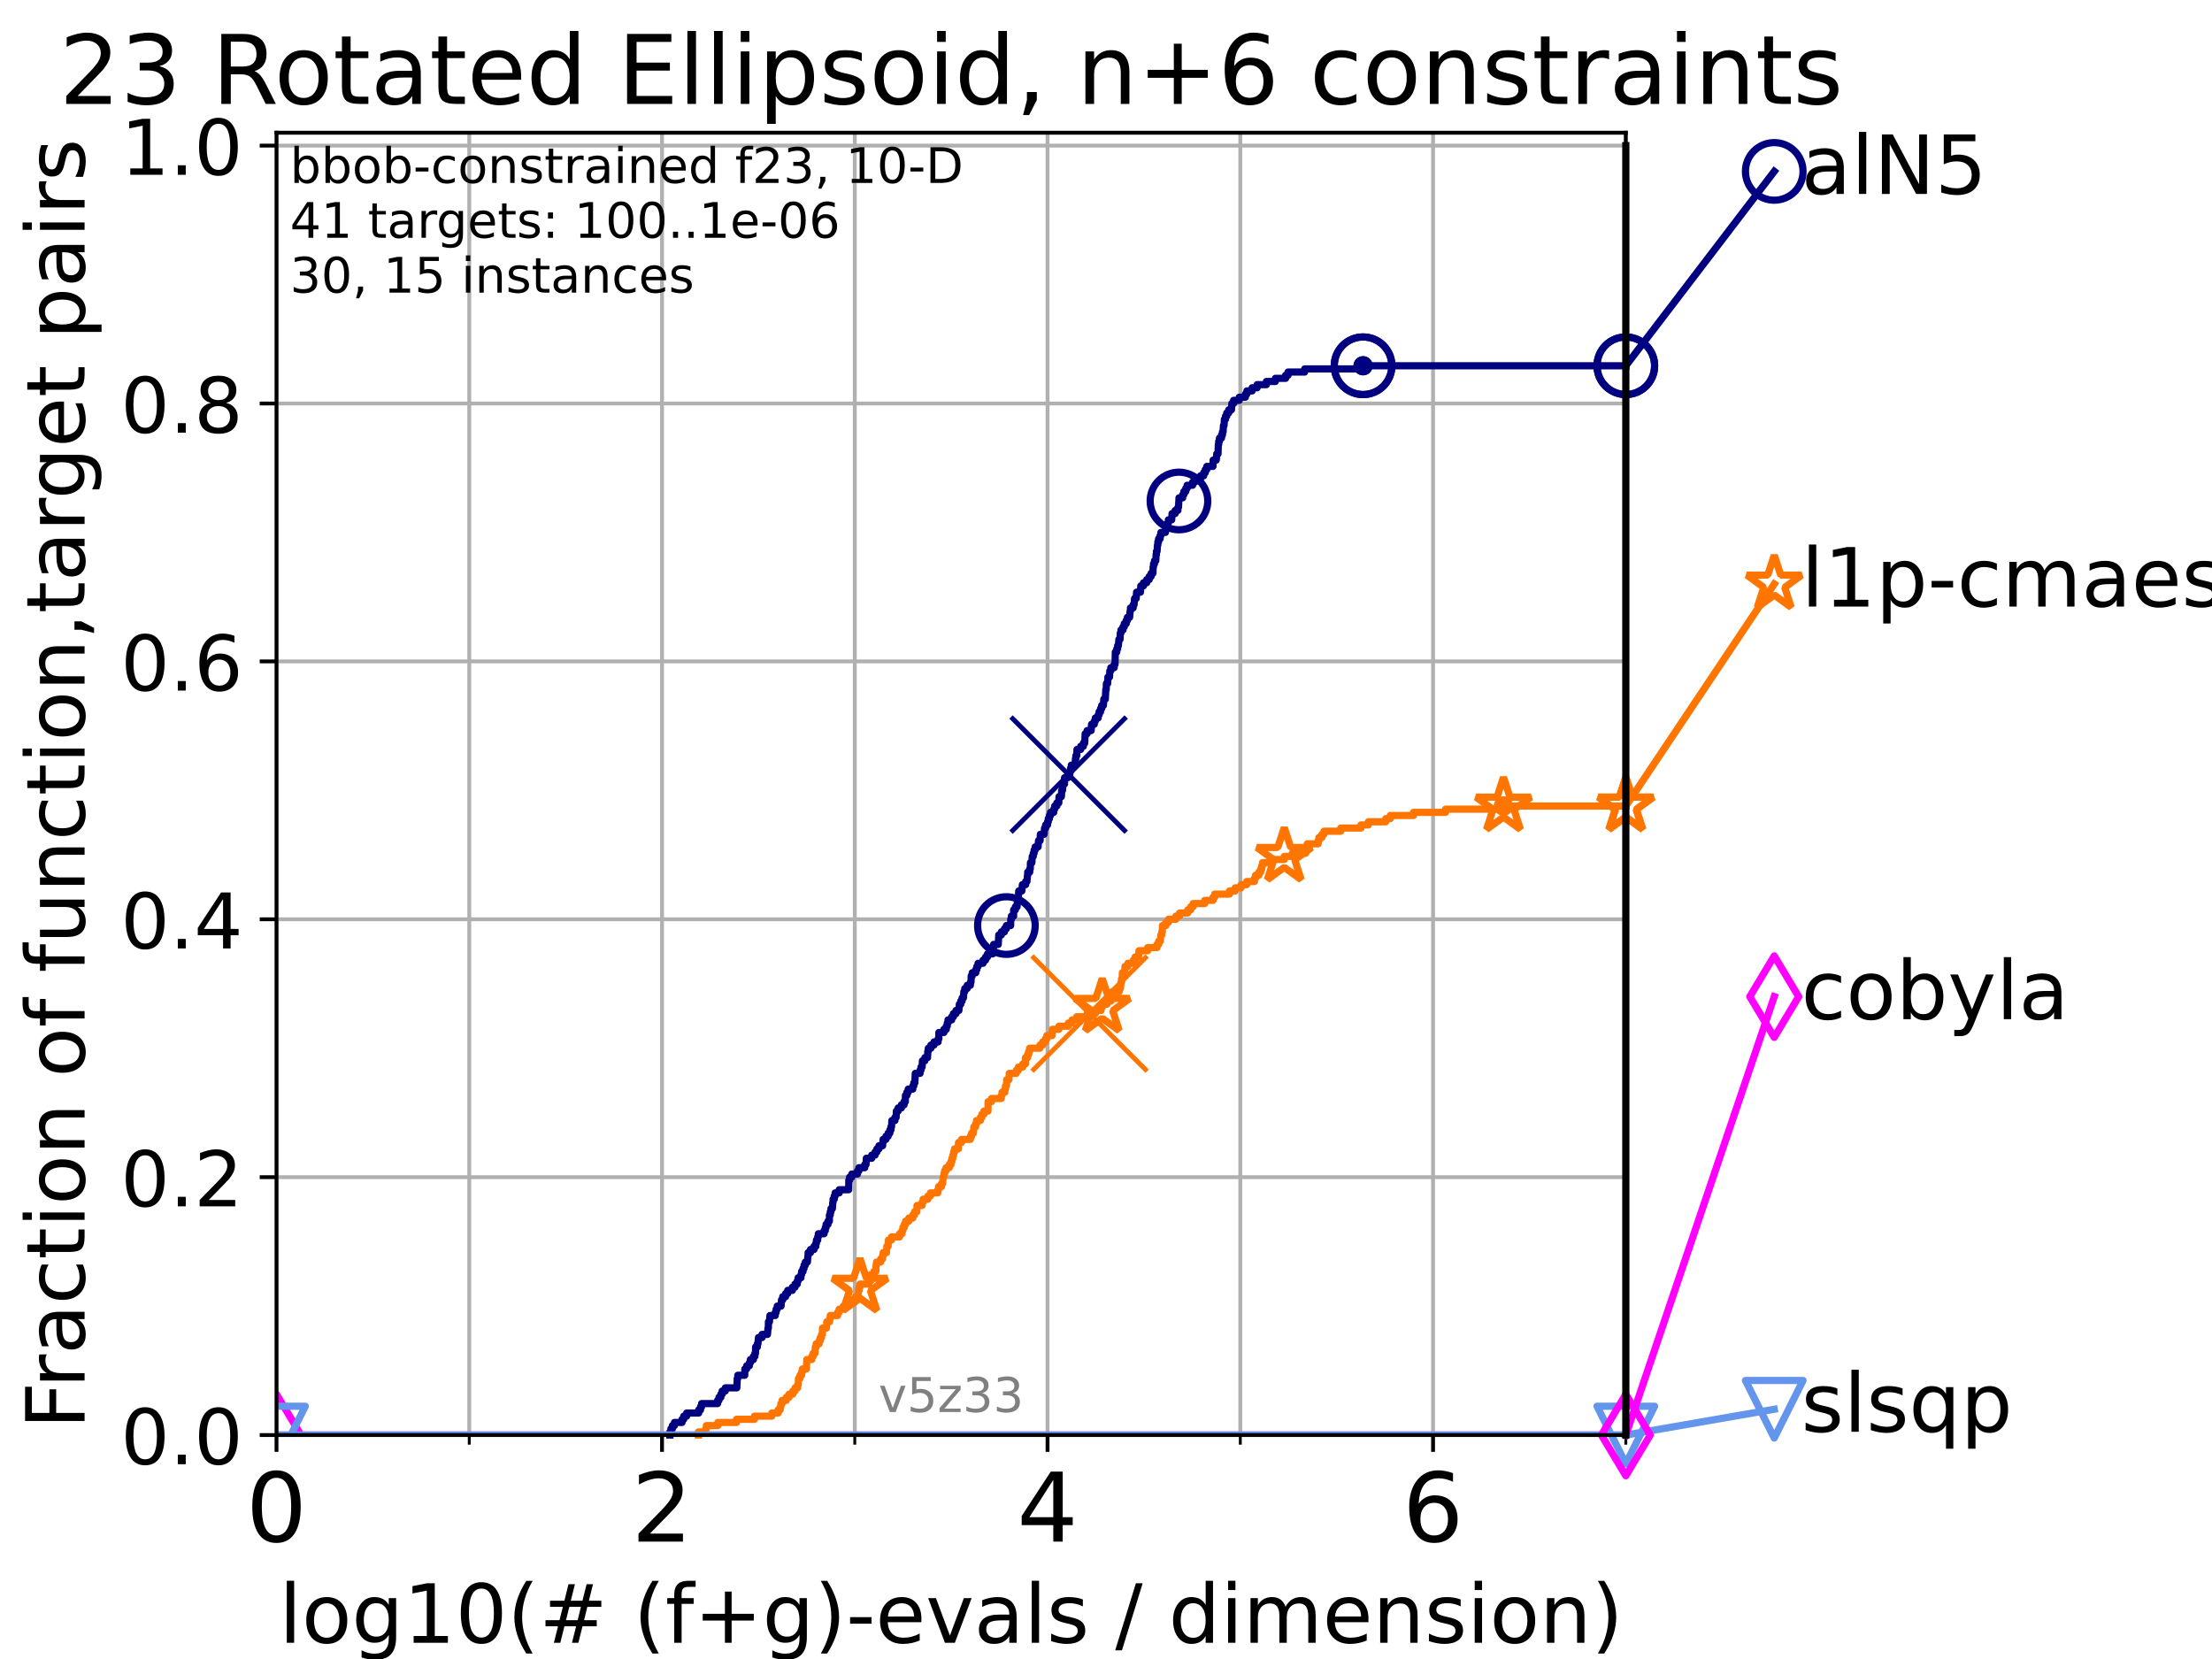 <?xml version="1.0" encoding="utf-8" standalone="no"?>
<!DOCTYPE svg PUBLIC "-//W3C//DTD SVG 1.1//EN"
  "http://www.w3.org/Graphics/SVG/1.1/DTD/svg11.dtd">
<!-- Created with matplotlib (https://matplotlib.org/) -->
<svg height="345.6pt" version="1.1" viewBox="0 0 460.8 345.6" width="460.8pt" xmlns="http://www.w3.org/2000/svg" xmlns:xlink="http://www.w3.org/1999/xlink">
 <defs>
  <style type="text/css">*{stroke-linecap:butt;stroke-linejoin:round;}</style>
 </defs>
 <g id="figure_1">
  <g id="patch_1">
   <path d="M 0 345.6 
L 460.8 345.6 
L 460.8 0 
L 0 0 
z
" style="fill:#ffffff;"/>
  </g>
  <g id="axes_1">
   <g id="patch_2">
    <path d="M 57.6 298.944 
L 338.688 298.944 
L 338.688 27.648 
L 57.6 27.648 
z
" style="fill:#ffffff;"/>
   </g>
   <g id="matplotlib.axis_1">
    <g id="xtick_1">
     <g id="line2d_1">
      <path clip-path="url(#pb458370ed7)" d="M 57.6 298.944 
L 57.6 27.648 
" style="fill:none;stroke:#b0b0b0;stroke-linecap:square;stroke-width:0.8;"/>
     </g>
     <g id="line2d_2">
      <defs>
       <path d="M 0 0 
L 0 3.5 
" id="m468544a0bb" style="stroke:#000000;stroke-width:0.8;"/>
      </defs>
      <g>
       <use style="stroke:#000000;stroke-width:0.8;" x="57.6" xlink:href="#m468544a0bb" y="298.944"/>
      </g>
     </g>
     <g id="text_1">
      <!-- 0 -->
      <g transform="translate(51.237 321.141)scale(0.2 -0.2)">
       <defs>
        <path d="M 31.781 66.406 
Q 24.172 66.406 20.328 58.906 
Q 16.5 51.422 16.5 36.375 
Q 16.5 21.391 20.328 13.891 
Q 24.172 6.391 31.781 6.391 
Q 39.453 6.391 43.281 13.891 
Q 47.125 21.391 47.125 36.375 
Q 47.125 51.422 43.281 58.906 
Q 39.453 66.406 31.781 66.406 
z
M 31.781 74.219 
Q 44.047 74.219 50.516 64.516 
Q 56.984 54.828 56.984 36.375 
Q 56.984 17.969 50.516 8.266 
Q 44.047 -1.422 31.781 -1.422 
Q 19.531 -1.422 13.062 8.266 
Q 6.594 17.969 6.594 36.375 
Q 6.594 54.828 13.062 64.516 
Q 19.531 74.219 31.781 74.219 
z
" id="DejaVuSans-48"/>
       </defs>
       <use xlink:href="#DejaVuSans-48"/>
      </g>
     </g>
    </g>
    <g id="xtick_2">
     <g id="line2d_3">
      <path clip-path="url(#pb458370ed7)" d="M 137.911 298.944 
L 137.911 27.648 
" style="fill:none;stroke:#b0b0b0;stroke-linecap:square;stroke-width:0.8;"/>
     </g>
     <g id="line2d_4">
      <g>
       <use style="stroke:#000000;stroke-width:0.8;" x="137.911" xlink:href="#m468544a0bb" y="298.944"/>
      </g>
     </g>
     <g id="text_2">
      <!-- 2 -->
      <g transform="translate(131.548 321.141)scale(0.2 -0.2)">
       <defs>
        <path d="M 19.188 8.297 
L 53.609 8.297 
L 53.609 0 
L 7.328 0 
L 7.328 8.297 
Q 12.938 14.109 22.625 23.891 
Q 32.328 33.688 34.812 36.531 
Q 39.547 41.844 41.422 45.531 
Q 43.312 49.219 43.312 52.781 
Q 43.312 58.594 39.234 62.25 
Q 35.156 65.922 28.609 65.922 
Q 23.969 65.922 18.812 64.312 
Q 13.672 62.703 7.812 59.422 
L 7.812 69.391 
Q 13.766 71.781 18.938 73 
Q 24.125 74.219 28.422 74.219 
Q 39.75 74.219 46.484 68.547 
Q 53.219 62.891 53.219 53.422 
Q 53.219 48.922 51.531 44.891 
Q 49.859 40.875 45.406 35.406 
Q 44.188 33.984 37.641 27.219 
Q 31.109 20.453 19.188 8.297 
z
" id="DejaVuSans-50"/>
       </defs>
       <use xlink:href="#DejaVuSans-50"/>
      </g>
     </g>
    </g>
    <g id="xtick_3">
     <g id="line2d_5">
      <path clip-path="url(#pb458370ed7)" d="M 218.222 298.944 
L 218.222 27.648 
" style="fill:none;stroke:#b0b0b0;stroke-linecap:square;stroke-width:0.8;"/>
     </g>
     <g id="line2d_6">
      <g>
       <use style="stroke:#000000;stroke-width:0.8;" x="218.222" xlink:href="#m468544a0bb" y="298.944"/>
      </g>
     </g>
     <g id="text_3">
      <!-- 4 -->
      <g transform="translate(211.859 321.141)scale(0.2 -0.2)">
       <defs>
        <path d="M 37.797 64.312 
L 12.891 25.391 
L 37.797 25.391 
z
M 35.203 72.906 
L 47.609 72.906 
L 47.609 25.391 
L 58.016 25.391 
L 58.016 17.188 
L 47.609 17.188 
L 47.609 0 
L 37.797 0 
L 37.797 17.188 
L 4.891 17.188 
L 4.891 26.703 
z
" id="DejaVuSans-52"/>
       </defs>
       <use xlink:href="#DejaVuSans-52"/>
      </g>
     </g>
    </g>
    <g id="xtick_4">
     <g id="line2d_7">
      <path clip-path="url(#pb458370ed7)" d="M 298.533 298.944 
L 298.533 27.648 
" style="fill:none;stroke:#b0b0b0;stroke-linecap:square;stroke-width:0.8;"/>
     </g>
     <g id="line2d_8">
      <g>
       <use style="stroke:#000000;stroke-width:0.8;" x="298.533" xlink:href="#m468544a0bb" y="298.944"/>
      </g>
     </g>
     <g id="text_4">
      <!-- 6 -->
      <g transform="translate(292.17 321.141)scale(0.2 -0.2)">
       <defs>
        <path d="M 33.016 40.375 
Q 26.375 40.375 22.484 35.828 
Q 18.609 31.297 18.609 23.391 
Q 18.609 15.531 22.484 10.953 
Q 26.375 6.391 33.016 6.391 
Q 39.656 6.391 43.531 10.953 
Q 47.406 15.531 47.406 23.391 
Q 47.406 31.297 43.531 35.828 
Q 39.656 40.375 33.016 40.375 
z
M 52.594 71.297 
L 52.594 62.312 
Q 48.875 64.062 45.094 64.984 
Q 41.312 65.922 37.594 65.922 
Q 27.828 65.922 22.672 59.328 
Q 17.531 52.734 16.797 39.406 
Q 19.672 43.656 24.016 45.922 
Q 28.375 48.188 33.594 48.188 
Q 44.578 48.188 50.953 41.516 
Q 57.328 34.859 57.328 23.391 
Q 57.328 12.156 50.688 5.359 
Q 44.047 -1.422 33.016 -1.422 
Q 20.359 -1.422 13.672 8.266 
Q 6.984 17.969 6.984 36.375 
Q 6.984 53.656 15.188 63.938 
Q 23.391 74.219 37.203 74.219 
Q 40.922 74.219 44.703 73.484 
Q 48.484 72.75 52.594 71.297 
z
" id="DejaVuSans-54"/>
       </defs>
       <use xlink:href="#DejaVuSans-54"/>
      </g>
     </g>
    </g>
    <g id="xtick_5">
     <g id="line2d_9">
      <path clip-path="url(#pb458370ed7)" d="M 97.755 298.944 
L 97.755 27.648 
" style="fill:none;stroke:#b0b0b0;stroke-linecap:square;stroke-width:0.8;"/>
     </g>
     <g id="line2d_10">
      <defs>
       <path d="M 0 0 
L 0 2 
" id="mc33d8184a6" style="stroke:#000000;stroke-width:0.6;"/>
      </defs>
      <g>
       <use style="stroke:#000000;stroke-width:0.6;" x="97.755" xlink:href="#mc33d8184a6" y="298.944"/>
      </g>
     </g>
    </g>
    <g id="xtick_6">
     <g id="line2d_11">
      <path clip-path="url(#pb458370ed7)" d="M 178.066 298.944 
L 178.066 27.648 
" style="fill:none;stroke:#b0b0b0;stroke-linecap:square;stroke-width:0.8;"/>
     </g>
     <g id="line2d_12">
      <g>
       <use style="stroke:#000000;stroke-width:0.6;" x="178.066" xlink:href="#mc33d8184a6" y="298.944"/>
      </g>
     </g>
    </g>
    <g id="xtick_7">
     <g id="line2d_13">
      <path clip-path="url(#pb458370ed7)" d="M 258.377 298.944 
L 258.377 27.648 
" style="fill:none;stroke:#b0b0b0;stroke-linecap:square;stroke-width:0.8;"/>
     </g>
     <g id="line2d_14">
      <g>
       <use style="stroke:#000000;stroke-width:0.6;" x="258.377" xlink:href="#mc33d8184a6" y="298.944"/>
      </g>
     </g>
    </g>
    <g id="xtick_8">
     <g id="line2d_15">
      <path clip-path="url(#pb458370ed7)" d="M 338.688 298.944 
L 338.688 27.648 
" style="fill:none;stroke:#b0b0b0;stroke-linecap:square;stroke-width:0.8;"/>
     </g>
     <g id="line2d_16">
      <g>
       <use style="stroke:#000000;stroke-width:0.6;" x="338.688" xlink:href="#mc33d8184a6" y="298.944"/>
      </g>
     </g>
    </g>
    <g id="text_5">
     <!-- log10(# (f+g)-evals / dimension) -->
     <g transform="translate(58.145 342.218)scale(0.17 -0.17)">
      <defs>
       <path d="M 9.422 75.984 
L 18.406 75.984 
L 18.406 0 
L 9.422 0 
z
" id="DejaVuSans-108"/>
       <path d="M 30.609 48.391 
Q 23.391 48.391 19.188 42.75 
Q 14.984 37.109 14.984 27.297 
Q 14.984 17.484 19.156 11.844 
Q 23.344 6.203 30.609 6.203 
Q 37.797 6.203 41.984 11.859 
Q 46.188 17.531 46.188 27.297 
Q 46.188 37.016 41.984 42.703 
Q 37.797 48.391 30.609 48.391 
z
M 30.609 56 
Q 42.328 56 49.016 48.375 
Q 55.719 40.766 55.719 27.297 
Q 55.719 13.875 49.016 6.219 
Q 42.328 -1.422 30.609 -1.422 
Q 18.844 -1.422 12.172 6.219 
Q 5.516 13.875 5.516 27.297 
Q 5.516 40.766 12.172 48.375 
Q 18.844 56 30.609 56 
z
" id="DejaVuSans-111"/>
       <path d="M 45.406 27.984 
Q 45.406 37.75 41.375 43.109 
Q 37.359 48.484 30.078 48.484 
Q 22.859 48.484 18.828 43.109 
Q 14.797 37.75 14.797 27.984 
Q 14.797 18.266 18.828 12.891 
Q 22.859 7.516 30.078 7.516 
Q 37.359 7.516 41.375 12.891 
Q 45.406 18.266 45.406 27.984 
z
M 54.391 6.781 
Q 54.391 -7.172 48.188 -13.984 
Q 42 -20.797 29.203 -20.797 
Q 24.469 -20.797 20.266 -20.094 
Q 16.062 -19.391 12.109 -17.922 
L 12.109 -9.188 
Q 16.062 -11.328 19.922 -12.344 
Q 23.781 -13.375 27.781 -13.375 
Q 36.625 -13.375 41.016 -8.766 
Q 45.406 -4.156 45.406 5.172 
L 45.406 9.625 
Q 42.625 4.781 38.281 2.391 
Q 33.938 0 27.875 0 
Q 17.828 0 11.672 7.656 
Q 5.516 15.328 5.516 27.984 
Q 5.516 40.672 11.672 48.328 
Q 17.828 56 27.875 56 
Q 33.938 56 38.281 53.609 
Q 42.625 51.219 45.406 46.391 
L 45.406 54.688 
L 54.391 54.688 
z
" id="DejaVuSans-103"/>
       <path d="M 12.406 8.297 
L 28.516 8.297 
L 28.516 63.922 
L 10.984 60.406 
L 10.984 69.391 
L 28.422 72.906 
L 38.281 72.906 
L 38.281 8.297 
L 54.391 8.297 
L 54.391 0 
L 12.406 0 
z
" id="DejaVuSans-49"/>
       <path d="M 31 75.875 
Q 24.469 64.656 21.281 53.656 
Q 18.109 42.672 18.109 31.391 
Q 18.109 20.125 21.312 9.062 
Q 24.516 -2 31 -13.188 
L 23.188 -13.188 
Q 15.875 -1.703 12.234 9.375 
Q 8.594 20.453 8.594 31.391 
Q 8.594 42.281 12.203 53.312 
Q 15.828 64.359 23.188 75.875 
z
" id="DejaVuSans-40"/>
       <path d="M 51.125 44 
L 36.922 44 
L 32.812 27.688 
L 47.125 27.688 
z
M 43.797 71.781 
L 38.719 51.516 
L 52.984 51.516 
L 58.109 71.781 
L 65.922 71.781 
L 60.891 51.516 
L 76.125 51.516 
L 76.125 44 
L 58.984 44 
L 54.984 27.688 
L 70.516 27.688 
L 70.516 20.219 
L 53.078 20.219 
L 48 0 
L 40.188 0 
L 45.219 20.219 
L 30.906 20.219 
L 25.875 0 
L 18.016 0 
L 23.094 20.219 
L 7.719 20.219 
L 7.719 27.688 
L 24.906 27.688 
L 29 44 
L 13.281 44 
L 13.281 51.516 
L 30.906 51.516 
L 35.891 71.781 
z
" id="DejaVuSans-35"/>
       <path id="DejaVuSans-32"/>
       <path d="M 37.109 75.984 
L 37.109 68.5 
L 28.516 68.5 
Q 23.688 68.5 21.797 66.547 
Q 19.922 64.594 19.922 59.516 
L 19.922 54.688 
L 34.719 54.688 
L 34.719 47.703 
L 19.922 47.703 
L 19.922 0 
L 10.891 0 
L 10.891 47.703 
L 2.297 47.703 
L 2.297 54.688 
L 10.891 54.688 
L 10.891 58.5 
Q 10.891 67.625 15.141 71.797 
Q 19.391 75.984 28.609 75.984 
z
" id="DejaVuSans-102"/>
       <path d="M 46 62.703 
L 46 35.5 
L 73.188 35.5 
L 73.188 27.203 
L 46 27.203 
L 46 0 
L 37.797 0 
L 37.797 27.203 
L 10.594 27.203 
L 10.594 35.5 
L 37.797 35.5 
L 37.797 62.703 
z
" id="DejaVuSans-43"/>
       <path d="M 8.016 75.875 
L 15.828 75.875 
Q 23.141 64.359 26.781 53.312 
Q 30.422 42.281 30.422 31.391 
Q 30.422 20.453 26.781 9.375 
Q 23.141 -1.703 15.828 -13.188 
L 8.016 -13.188 
Q 14.5 -2 17.703 9.062 
Q 20.906 20.125 20.906 31.391 
Q 20.906 42.672 17.703 53.656 
Q 14.5 64.656 8.016 75.875 
z
" id="DejaVuSans-41"/>
       <path d="M 4.891 31.391 
L 31.203 31.391 
L 31.203 23.391 
L 4.891 23.391 
z
" id="DejaVuSans-45"/>
       <path d="M 56.203 29.594 
L 56.203 25.203 
L 14.891 25.203 
Q 15.484 15.922 20.484 11.062 
Q 25.484 6.203 34.422 6.203 
Q 39.594 6.203 44.453 7.469 
Q 49.312 8.734 54.109 11.281 
L 54.109 2.781 
Q 49.266 0.734 44.188 -0.344 
Q 39.109 -1.422 33.891 -1.422 
Q 20.797 -1.422 13.156 6.188 
Q 5.516 13.812 5.516 26.812 
Q 5.516 40.234 12.766 48.109 
Q 20.016 56 32.328 56 
Q 43.359 56 49.781 48.891 
Q 56.203 41.797 56.203 29.594 
z
M 47.219 32.234 
Q 47.125 39.594 43.094 43.984 
Q 39.062 48.391 32.422 48.391 
Q 24.906 48.391 20.391 44.141 
Q 15.875 39.891 15.188 32.172 
z
" id="DejaVuSans-101"/>
       <path d="M 2.984 54.688 
L 12.5 54.688 
L 29.594 8.797 
L 46.688 54.688 
L 56.203 54.688 
L 35.688 0 
L 23.484 0 
z
" id="DejaVuSans-118"/>
       <path d="M 34.281 27.484 
Q 23.391 27.484 19.188 25 
Q 14.984 22.516 14.984 16.5 
Q 14.984 11.719 18.141 8.906 
Q 21.297 6.109 26.703 6.109 
Q 34.188 6.109 38.703 11.406 
Q 43.219 16.703 43.219 25.484 
L 43.219 27.484 
z
M 52.203 31.203 
L 52.203 0 
L 43.219 0 
L 43.219 8.297 
Q 40.141 3.328 35.547 0.953 
Q 30.953 -1.422 24.312 -1.422 
Q 15.922 -1.422 10.953 3.297 
Q 6 8.016 6 15.922 
Q 6 25.141 12.172 29.828 
Q 18.359 34.516 30.609 34.516 
L 43.219 34.516 
L 43.219 35.406 
Q 43.219 41.609 39.141 45 
Q 35.062 48.391 27.688 48.391 
Q 23 48.391 18.547 47.266 
Q 14.109 46.141 10.016 43.891 
L 10.016 52.203 
Q 14.938 54.109 19.578 55.047 
Q 24.219 56 28.609 56 
Q 40.484 56 46.344 49.844 
Q 52.203 43.703 52.203 31.203 
z
" id="DejaVuSans-97"/>
       <path d="M 44.281 53.078 
L 44.281 44.578 
Q 40.484 46.531 36.375 47.5 
Q 32.281 48.484 27.875 48.484 
Q 21.188 48.484 17.844 46.438 
Q 14.5 44.391 14.5 40.281 
Q 14.5 37.156 16.891 35.375 
Q 19.281 33.594 26.516 31.984 
L 29.594 31.297 
Q 39.156 29.25 43.188 25.516 
Q 47.219 21.781 47.219 15.094 
Q 47.219 7.469 41.188 3.016 
Q 35.156 -1.422 24.609 -1.422 
Q 20.219 -1.422 15.453 -0.562 
Q 10.688 0.297 5.422 2 
L 5.422 11.281 
Q 10.406 8.688 15.234 7.391 
Q 20.062 6.109 24.812 6.109 
Q 31.156 6.109 34.562 8.281 
Q 37.984 10.453 37.984 14.406 
Q 37.984 18.062 35.516 20.016 
Q 33.062 21.969 24.703 23.781 
L 21.578 24.516 
Q 13.234 26.266 9.516 29.906 
Q 5.812 33.547 5.812 39.891 
Q 5.812 47.609 11.281 51.797 
Q 16.75 56 26.812 56 
Q 31.781 56 36.172 55.266 
Q 40.578 54.547 44.281 53.078 
z
" id="DejaVuSans-115"/>
       <path d="M 25.391 72.906 
L 33.688 72.906 
L 8.297 -9.281 
L 0 -9.281 
z
" id="DejaVuSans-47"/>
       <path d="M 45.406 46.391 
L 45.406 75.984 
L 54.391 75.984 
L 54.391 0 
L 45.406 0 
L 45.406 8.203 
Q 42.578 3.328 38.25 0.953 
Q 33.938 -1.422 27.875 -1.422 
Q 17.969 -1.422 11.734 6.484 
Q 5.516 14.406 5.516 27.297 
Q 5.516 40.188 11.734 48.094 
Q 17.969 56 27.875 56 
Q 33.938 56 38.25 53.625 
Q 42.578 51.266 45.406 46.391 
z
M 14.797 27.297 
Q 14.797 17.391 18.875 11.75 
Q 22.953 6.109 30.078 6.109 
Q 37.203 6.109 41.297 11.75 
Q 45.406 17.391 45.406 27.297 
Q 45.406 37.203 41.297 42.844 
Q 37.203 48.484 30.078 48.484 
Q 22.953 48.484 18.875 42.844 
Q 14.797 37.203 14.797 27.297 
z
" id="DejaVuSans-100"/>
       <path d="M 9.422 54.688 
L 18.406 54.688 
L 18.406 0 
L 9.422 0 
z
M 9.422 75.984 
L 18.406 75.984 
L 18.406 64.594 
L 9.422 64.594 
z
" id="DejaVuSans-105"/>
       <path d="M 52 44.188 
Q 55.375 50.25 60.062 53.125 
Q 64.75 56 71.094 56 
Q 79.641 56 84.281 50.016 
Q 88.922 44.047 88.922 33.016 
L 88.922 0 
L 79.891 0 
L 79.891 32.719 
Q 79.891 40.578 77.094 44.375 
Q 74.312 48.188 68.609 48.188 
Q 61.625 48.188 57.562 43.547 
Q 53.516 38.922 53.516 30.906 
L 53.516 0 
L 44.484 0 
L 44.484 32.719 
Q 44.484 40.625 41.703 44.406 
Q 38.922 48.188 33.109 48.188 
Q 26.219 48.188 22.156 43.531 
Q 18.109 38.875 18.109 30.906 
L 18.109 0 
L 9.078 0 
L 9.078 54.688 
L 18.109 54.688 
L 18.109 46.188 
Q 21.188 51.219 25.484 53.609 
Q 29.781 56 35.688 56 
Q 41.656 56 45.828 52.969 
Q 50 49.953 52 44.188 
z
" id="DejaVuSans-109"/>
       <path d="M 54.891 33.016 
L 54.891 0 
L 45.906 0 
L 45.906 32.719 
Q 45.906 40.484 42.875 44.328 
Q 39.844 48.188 33.797 48.188 
Q 26.516 48.188 22.312 43.547 
Q 18.109 38.922 18.109 30.906 
L 18.109 0 
L 9.078 0 
L 9.078 54.688 
L 18.109 54.688 
L 18.109 46.188 
Q 21.344 51.125 25.703 53.562 
Q 30.078 56 35.797 56 
Q 45.219 56 50.047 50.172 
Q 54.891 44.344 54.891 33.016 
z
" id="DejaVuSans-110"/>
      </defs>
      <use xlink:href="#DejaVuSans-108"/>
      <use x="27.783" xlink:href="#DejaVuSans-111"/>
      <use x="88.965" xlink:href="#DejaVuSans-103"/>
      <use x="152.441" xlink:href="#DejaVuSans-49"/>
      <use x="216.064" xlink:href="#DejaVuSans-48"/>
      <use x="279.688" xlink:href="#DejaVuSans-40"/>
      <use x="318.701" xlink:href="#DejaVuSans-35"/>
      <use x="402.49" xlink:href="#DejaVuSans-32"/>
      <use x="434.277" xlink:href="#DejaVuSans-40"/>
      <use x="473.291" xlink:href="#DejaVuSans-102"/>
      <use x="508.496" xlink:href="#DejaVuSans-43"/>
      <use x="592.285" xlink:href="#DejaVuSans-103"/>
      <use x="655.762" xlink:href="#DejaVuSans-41"/>
      <use x="694.775" xlink:href="#DejaVuSans-45"/>
      <use x="730.859" xlink:href="#DejaVuSans-101"/>
      <use x="792.383" xlink:href="#DejaVuSans-118"/>
      <use x="851.562" xlink:href="#DejaVuSans-97"/>
      <use x="912.842" xlink:href="#DejaVuSans-108"/>
      <use x="940.625" xlink:href="#DejaVuSans-115"/>
      <use x="992.725" xlink:href="#DejaVuSans-32"/>
      <use x="1024.512" xlink:href="#DejaVuSans-47"/>
      <use x="1058.203" xlink:href="#DejaVuSans-32"/>
      <use x="1089.99" xlink:href="#DejaVuSans-100"/>
      <use x="1153.467" xlink:href="#DejaVuSans-105"/>
      <use x="1181.25" xlink:href="#DejaVuSans-109"/>
      <use x="1278.662" xlink:href="#DejaVuSans-101"/>
      <use x="1340.186" xlink:href="#DejaVuSans-110"/>
      <use x="1403.564" xlink:href="#DejaVuSans-115"/>
      <use x="1455.664" xlink:href="#DejaVuSans-105"/>
      <use x="1483.447" xlink:href="#DejaVuSans-111"/>
      <use x="1544.629" xlink:href="#DejaVuSans-110"/>
      <use x="1608.008" xlink:href="#DejaVuSans-41"/>
     </g>
    </g>
   </g>
   <g id="matplotlib.axis_2">
    <g id="ytick_1">
     <g id="line2d_17">
      <path clip-path="url(#pb458370ed7)" d="M 57.6 298.944 
L 338.688 298.944 
" style="fill:none;stroke:#b0b0b0;stroke-linecap:square;stroke-width:0.8;"/>
     </g>
     <g id="line2d_18">
      <defs>
       <path d="M 0 0 
L -3.5 0 
" id="m22b7bf46fc" style="stroke:#000000;stroke-width:0.8;"/>
      </defs>
      <g>
       <use style="stroke:#000000;stroke-width:0.8;" x="57.6" xlink:href="#m22b7bf46fc" y="298.944"/>
      </g>
     </g>
     <g id="text_6">
      <!-- 0.0 -->
      <g transform="translate(25.155 305.023)scale(0.16 -0.16)">
       <defs>
        <path d="M 10.688 12.406 
L 21 12.406 
L 21 0 
L 10.688 0 
z
" id="DejaVuSans-46"/>
       </defs>
       <use xlink:href="#DejaVuSans-48"/>
       <use x="63.623" xlink:href="#DejaVuSans-46"/>
       <use x="95.41" xlink:href="#DejaVuSans-48"/>
      </g>
     </g>
    </g>
    <g id="ytick_2">
     <g id="line2d_19">
      <path clip-path="url(#pb458370ed7)" d="M 57.6 245.222 
L 338.688 245.222 
" style="fill:none;stroke:#b0b0b0;stroke-linecap:square;stroke-width:0.8;"/>
     </g>
     <g id="line2d_20">
      <g>
       <use style="stroke:#000000;stroke-width:0.8;" x="57.6" xlink:href="#m22b7bf46fc" y="245.222"/>
      </g>
     </g>
     <g id="text_7">
      <!-- 0.2 -->
      <g transform="translate(25.155 251.301)scale(0.16 -0.16)">
       <use xlink:href="#DejaVuSans-48"/>
       <use x="63.623" xlink:href="#DejaVuSans-46"/>
       <use x="95.41" xlink:href="#DejaVuSans-50"/>
      </g>
     </g>
    </g>
    <g id="ytick_3">
     <g id="line2d_21">
      <path clip-path="url(#pb458370ed7)" d="M 57.6 191.5 
L 338.688 191.5 
" style="fill:none;stroke:#b0b0b0;stroke-linecap:square;stroke-width:0.8;"/>
     </g>
     <g id="line2d_22">
      <g>
       <use style="stroke:#000000;stroke-width:0.8;" x="57.6" xlink:href="#m22b7bf46fc" y="191.5"/>
      </g>
     </g>
     <g id="text_8">
      <!-- 0.4 -->
      <g transform="translate(25.155 197.579)scale(0.16 -0.16)">
       <use xlink:href="#DejaVuSans-48"/>
       <use x="63.623" xlink:href="#DejaVuSans-46"/>
       <use x="95.41" xlink:href="#DejaVuSans-52"/>
      </g>
     </g>
    </g>
    <g id="ytick_4">
     <g id="line2d_23">
      <path clip-path="url(#pb458370ed7)" d="M 57.6 137.778 
L 338.688 137.778 
" style="fill:none;stroke:#b0b0b0;stroke-linecap:square;stroke-width:0.8;"/>
     </g>
     <g id="line2d_24">
      <g>
       <use style="stroke:#000000;stroke-width:0.8;" x="57.6" xlink:href="#m22b7bf46fc" y="137.778"/>
      </g>
     </g>
     <g id="text_9">
      <!-- 0.6 -->
      <g transform="translate(25.155 143.857)scale(0.16 -0.16)">
       <use xlink:href="#DejaVuSans-48"/>
       <use x="63.623" xlink:href="#DejaVuSans-46"/>
       <use x="95.41" xlink:href="#DejaVuSans-54"/>
      </g>
     </g>
    </g>
    <g id="ytick_5">
     <g id="line2d_25">
      <path clip-path="url(#pb458370ed7)" d="M 57.6 84.056 
L 338.688 84.056 
" style="fill:none;stroke:#b0b0b0;stroke-linecap:square;stroke-width:0.8;"/>
     </g>
     <g id="line2d_26">
      <g>
       <use style="stroke:#000000;stroke-width:0.8;" x="57.6" xlink:href="#m22b7bf46fc" y="84.056"/>
      </g>
     </g>
     <g id="text_10">
      <!-- 0.8 -->
      <g transform="translate(25.155 90.135)scale(0.16 -0.16)">
       <defs>
        <path d="M 31.781 34.625 
Q 24.75 34.625 20.719 30.859 
Q 16.703 27.094 16.703 20.516 
Q 16.703 13.922 20.719 10.156 
Q 24.75 6.391 31.781 6.391 
Q 38.812 6.391 42.859 10.172 
Q 46.922 13.969 46.922 20.516 
Q 46.922 27.094 42.891 30.859 
Q 38.875 34.625 31.781 34.625 
z
M 21.922 38.812 
Q 15.578 40.375 12.031 44.719 
Q 8.5 49.078 8.5 55.328 
Q 8.5 64.062 14.719 69.141 
Q 20.953 74.219 31.781 74.219 
Q 42.672 74.219 48.875 69.141 
Q 55.078 64.062 55.078 55.328 
Q 55.078 49.078 51.531 44.719 
Q 48 40.375 41.703 38.812 
Q 48.828 37.156 52.797 32.312 
Q 56.781 27.484 56.781 20.516 
Q 56.781 9.906 50.312 4.234 
Q 43.844 -1.422 31.781 -1.422 
Q 19.734 -1.422 13.25 4.234 
Q 6.781 9.906 6.781 20.516 
Q 6.781 27.484 10.781 32.312 
Q 14.797 37.156 21.922 38.812 
z
M 18.312 54.391 
Q 18.312 48.734 21.844 45.562 
Q 25.391 42.391 31.781 42.391 
Q 38.141 42.391 41.719 45.562 
Q 45.312 48.734 45.312 54.391 
Q 45.312 60.062 41.719 63.234 
Q 38.141 66.406 31.781 66.406 
Q 25.391 66.406 21.844 63.234 
Q 18.312 60.062 18.312 54.391 
z
" id="DejaVuSans-56"/>
       </defs>
       <use xlink:href="#DejaVuSans-48"/>
       <use x="63.623" xlink:href="#DejaVuSans-46"/>
       <use x="95.41" xlink:href="#DejaVuSans-56"/>
      </g>
     </g>
    </g>
    <g id="ytick_6">
     <g id="line2d_27">
      <path clip-path="url(#pb458370ed7)" d="M 57.6 30.334 
L 338.688 30.334 
" style="fill:none;stroke:#b0b0b0;stroke-linecap:square;stroke-width:0.8;"/>
     </g>
     <g id="line2d_28">
      <g>
       <use style="stroke:#000000;stroke-width:0.8;" x="57.6" xlink:href="#m22b7bf46fc" y="30.334"/>
      </g>
     </g>
     <g id="text_11">
      <!-- 1.0 -->
      <g transform="translate(25.155 36.413)scale(0.16 -0.16)">
       <use xlink:href="#DejaVuSans-49"/>
       <use x="63.623" xlink:href="#DejaVuSans-46"/>
       <use x="95.41" xlink:href="#DejaVuSans-48"/>
      </g>
     </g>
    </g>
    <g id="text_12">
     <!-- Fraction of function,target pairs -->
     <g transform="translate(17.62 297.681)rotate(-90)scale(0.17 -0.17)">
      <defs>
       <path d="M 9.812 72.906 
L 51.703 72.906 
L 51.703 64.594 
L 19.672 64.594 
L 19.672 43.109 
L 48.578 43.109 
L 48.578 34.812 
L 19.672 34.812 
L 19.672 0 
L 9.812 0 
z
" id="DejaVuSans-70"/>
       <path d="M 41.109 46.297 
Q 39.594 47.172 37.812 47.578 
Q 36.031 48 33.891 48 
Q 26.266 48 22.188 43.047 
Q 18.109 38.094 18.109 28.812 
L 18.109 0 
L 9.078 0 
L 9.078 54.688 
L 18.109 54.688 
L 18.109 46.188 
Q 20.953 51.172 25.484 53.578 
Q 30.031 56 36.531 56 
Q 37.453 56 38.578 55.875 
Q 39.703 55.766 41.062 55.516 
z
" id="DejaVuSans-114"/>
       <path d="M 48.781 52.594 
L 48.781 44.188 
Q 44.969 46.297 41.141 47.344 
Q 37.312 48.391 33.406 48.391 
Q 24.656 48.391 19.812 42.844 
Q 14.984 37.312 14.984 27.297 
Q 14.984 17.281 19.812 11.734 
Q 24.656 6.203 33.406 6.203 
Q 37.312 6.203 41.141 7.25 
Q 44.969 8.297 48.781 10.406 
L 48.781 2.094 
Q 45.016 0.344 40.984 -0.531 
Q 36.969 -1.422 32.422 -1.422 
Q 20.062 -1.422 12.781 6.344 
Q 5.516 14.109 5.516 27.297 
Q 5.516 40.672 12.859 48.328 
Q 20.219 56 33.016 56 
Q 37.156 56 41.109 55.141 
Q 45.062 54.297 48.781 52.594 
z
" id="DejaVuSans-99"/>
       <path d="M 18.312 70.219 
L 18.312 54.688 
L 36.812 54.688 
L 36.812 47.703 
L 18.312 47.703 
L 18.312 18.016 
Q 18.312 11.328 20.141 9.422 
Q 21.969 7.516 27.594 7.516 
L 36.812 7.516 
L 36.812 0 
L 27.594 0 
Q 17.188 0 13.234 3.875 
Q 9.281 7.766 9.281 18.016 
L 9.281 47.703 
L 2.688 47.703 
L 2.688 54.688 
L 9.281 54.688 
L 9.281 70.219 
z
" id="DejaVuSans-116"/>
       <path d="M 8.5 21.578 
L 8.5 54.688 
L 17.484 54.688 
L 17.484 21.922 
Q 17.484 14.156 20.5 10.266 
Q 23.531 6.391 29.594 6.391 
Q 36.859 6.391 41.078 11.031 
Q 45.312 15.672 45.312 23.688 
L 45.312 54.688 
L 54.297 54.688 
L 54.297 0 
L 45.312 0 
L 45.312 8.406 
Q 42.047 3.422 37.719 1 
Q 33.406 -1.422 27.688 -1.422 
Q 18.266 -1.422 13.375 4.438 
Q 8.5 10.297 8.5 21.578 
z
M 31.109 56 
z
" id="DejaVuSans-117"/>
       <path d="M 11.719 12.406 
L 22.016 12.406 
L 22.016 4 
L 14.016 -11.625 
L 7.719 -11.625 
L 11.719 4 
z
" id="DejaVuSans-44"/>
       <path d="M 18.109 8.203 
L 18.109 -20.797 
L 9.078 -20.797 
L 9.078 54.688 
L 18.109 54.688 
L 18.109 46.391 
Q 20.953 51.266 25.266 53.625 
Q 29.594 56 35.594 56 
Q 45.562 56 51.781 48.094 
Q 58.016 40.188 58.016 27.297 
Q 58.016 14.406 51.781 6.484 
Q 45.562 -1.422 35.594 -1.422 
Q 29.594 -1.422 25.266 0.953 
Q 20.953 3.328 18.109 8.203 
z
M 48.688 27.297 
Q 48.688 37.203 44.609 42.844 
Q 40.531 48.484 33.406 48.484 
Q 26.266 48.484 22.188 42.844 
Q 18.109 37.203 18.109 27.297 
Q 18.109 17.391 22.188 11.75 
Q 26.266 6.109 33.406 6.109 
Q 40.531 6.109 44.609 11.75 
Q 48.688 17.391 48.688 27.297 
z
" id="DejaVuSans-112"/>
      </defs>
      <use xlink:href="#DejaVuSans-70"/>
      <use x="50.27" xlink:href="#DejaVuSans-114"/>
      <use x="91.383" xlink:href="#DejaVuSans-97"/>
      <use x="152.662" xlink:href="#DejaVuSans-99"/>
      <use x="207.643" xlink:href="#DejaVuSans-116"/>
      <use x="246.852" xlink:href="#DejaVuSans-105"/>
      <use x="274.635" xlink:href="#DejaVuSans-111"/>
      <use x="335.816" xlink:href="#DejaVuSans-110"/>
      <use x="399.195" xlink:href="#DejaVuSans-32"/>
      <use x="430.982" xlink:href="#DejaVuSans-111"/>
      <use x="492.164" xlink:href="#DejaVuSans-102"/>
      <use x="527.369" xlink:href="#DejaVuSans-32"/>
      <use x="559.156" xlink:href="#DejaVuSans-102"/>
      <use x="594.361" xlink:href="#DejaVuSans-117"/>
      <use x="657.74" xlink:href="#DejaVuSans-110"/>
      <use x="721.119" xlink:href="#DejaVuSans-99"/>
      <use x="776.1" xlink:href="#DejaVuSans-116"/>
      <use x="815.309" xlink:href="#DejaVuSans-105"/>
      <use x="843.092" xlink:href="#DejaVuSans-111"/>
      <use x="904.273" xlink:href="#DejaVuSans-110"/>
      <use x="967.652" xlink:href="#DejaVuSans-44"/>
      <use x="999.439" xlink:href="#DejaVuSans-116"/>
      <use x="1038.648" xlink:href="#DejaVuSans-97"/>
      <use x="1099.928" xlink:href="#DejaVuSans-114"/>
      <use x="1139.291" xlink:href="#DejaVuSans-103"/>
      <use x="1202.768" xlink:href="#DejaVuSans-101"/>
      <use x="1264.291" xlink:href="#DejaVuSans-116"/>
      <use x="1303.5" xlink:href="#DejaVuSans-32"/>
      <use x="1335.287" xlink:href="#DejaVuSans-112"/>
      <use x="1398.764" xlink:href="#DejaVuSans-97"/>
      <use x="1460.043" xlink:href="#DejaVuSans-105"/>
      <use x="1487.826" xlink:href="#DejaVuSans-114"/>
      <use x="1528.939" xlink:href="#DejaVuSans-115"/>
     </g>
    </g>
   </g>
   <g id="line2d_29">
    <defs>
     <path d="M 0 1.5 
C 0.398 1.5 0.779 1.342 1.061 1.061 
C 1.342 0.779 1.5 0.398 1.5 0 
C 1.5 -0.398 1.342 -0.779 1.061 -1.061 
C 0.779 -1.342 0.398 -1.5 0 -1.5 
C -0.398 -1.5 -0.779 -1.342 -1.061 -1.061 
C -1.342 -0.779 -1.5 -0.398 -1.5 0 
C -1.5 0.398 -1.342 0.779 -1.061 1.061 
C -0.779 1.342 -0.398 1.5 0 1.5 
z
" id="mf986594dcd" style="stroke:#000080;"/>
    </defs>
    <g>
     <use style="fill:#000080;stroke:#000080;" x="283.95" xlink:href="#mf986594dcd" y="76.194"/>
     <use style="fill:#000080;stroke:#000080;" x="283.95" xlink:href="#mf986594dcd" y="76.194"/>
    </g>
   </g>
   <g id="line2d_30">
    <path d="M 139.541 298.944 
L 139.541 298.289 
L 139.762 298.289 
L 139.762 297.634 
L 140.073 297.634 
L 140.073 296.979 
L 140.499 296.979 
L 140.499 296.323 
L 142.079 296.323 
L 142.079 295.668 
L 142.433 295.668 
L 142.433 295.013 
L 143.041 295.013 
L 143.041 294.358 
L 145.554 294.358 
L 145.554 293.703 
L 145.932 293.703 
L 145.932 293.048 
L 146.151 293.048 
L 146.151 292.393 
L 149.486 292.393 
L 149.486 291.737 
L 149.771 291.737 
L 149.771 291.082 
L 150.172 291.082 
L 150.172 290.427 
L 150.446 290.427 
L 150.446 289.772 
L 151.097 289.772 
L 151.097 289.117 
L 153.495 289.117 
L 153.581 287.151 
L 153.694 287.151 
L 153.694 286.496 
L 155.142 286.496 
L 155.168 285.186 
L 155.54 285.186 
L 155.54 284.531 
L 156.102 284.531 
L 156.102 283.876 
L 156.322 283.876 
L 156.322 283.22 
L 156.942 283.22 
L 156.942 282.565 
L 157.255 282.565 
L 157.255 281.91 
L 157.392 281.91 
L 157.404 280.6 
L 157.765 280.6 
L 157.765 279.945 
L 157.899 279.945 
L 157.998 278.634 
L 158.753 278.634 
L 158.753 277.979 
L 159.877 277.979 
L 159.986 276.669 
L 160.064 276.669 
L 160.074 275.359 
L 160.288 275.359 
L 160.394 274.048 
L 161.502 274.048 
L 161.502 273.393 
L 161.681 273.393 
L 161.681 272.738 
L 161.912 272.738 
L 161.912 272.083 
L 162.712 272.083 
L 162.804 270.773 
L 163.062 270.773 
L 163.062 270.118 
L 163.662 270.118 
L 163.662 269.462 
L 164.094 269.462 
L 164.094 268.807 
L 165.062 268.807 
L 165.062 268.152 
L 165.605 268.152 
L 165.605 267.497 
L 166.083 267.497 
L 166.083 266.842 
L 166.262 266.842 
L 166.262 266.187 
L 166.849 266.187 
L 166.849 265.532 
L 166.981 265.532 
L 166.981 264.876 
L 167.288 264.876 
L 167.288 264.221 
L 167.5 264.221 
L 167.5 263.566 
L 167.761 263.566 
L 167.761 262.911 
L 168.196 262.911 
L 168.306 261.601 
L 168.343 261.601 
L 168.343 260.946 
L 168.835 260.946 
L 168.835 260.29 
L 169.571 260.29 
L 169.571 259.635 
L 169.959 259.635 
L 169.959 258.98 
L 170.075 258.98 
L 170.075 258.325 
L 170.343 258.325 
L 170.343 257.67 
L 170.468 257.67 
L 170.468 257.015 
L 171.671 257.015 
L 171.671 256.36 
L 171.926 256.36 
L 171.926 255.704 
L 172.094 255.704 
L 172.094 255.049 
L 172.487 255.049 
L 172.487 254.394 
L 172.773 254.394 
L 172.792 253.084 
L 172.965 253.084 
L 172.965 252.429 
L 173.105 252.429 
L 173.105 251.773 
L 173.395 251.773 
L 173.49 250.463 
L 173.54 250.463 
L 173.54 249.808 
L 173.791 249.808 
L 173.791 249.153 
L 173.978 249.153 
L 173.978 248.498 
L 174.825 248.498 
L 174.825 247.843 
L 176.797 247.843 
L 176.819 245.877 
L 176.987 245.877 
L 176.987 245.222 
L 177.445 245.222 
L 177.445 244.567 
L 178.629 244.567 
L 178.629 243.912 
L 178.92 243.912 
L 178.92 243.257 
L 180.139 243.257 
L 180.139 242.601 
L 180.409 242.601 
L 180.47 241.291 
L 181.6 241.291 
L 181.6 240.636 
L 182.287 240.636 
L 182.287 239.981 
L 182.682 239.981 
L 182.682 239.326 
L 183.115 239.326 
L 183.115 238.671 
L 183.869 238.671 
L 183.962 237.36 
L 184.563 237.36 
L 184.563 236.705 
L 185.018 236.705 
L 185.018 236.05 
L 185.371 236.05 
L 185.371 235.395 
L 185.596 235.395 
L 185.596 234.74 
L 185.723 234.74 
L 185.794 233.429 
L 186.434 233.429 
L 186.434 232.774 
L 186.681 232.774 
L 186.73 231.464 
L 187.095 231.464 
L 187.095 230.809 
L 187.776 230.809 
L 187.776 230.154 
L 188.334 230.154 
L 188.334 229.499 
L 188.599 229.499 
L 188.618 228.188 
L 188.919 228.188 
L 188.919 227.533 
L 189.203 227.533 
L 189.203 226.878 
L 190.154 226.878 
L 190.154 226.223 
L 190.362 226.223 
L 190.362 225.568 
L 190.585 225.568 
L 190.67 223.602 
L 191.659 223.602 
L 191.659 222.947 
L 191.854 222.947 
L 191.854 222.292 
L 192.093 222.292 
L 192.156 220.982 
L 192.664 220.982 
L 192.664 220.326 
L 193.223 220.326 
L 193.273 219.016 
L 193.379 219.016 
L 193.379 218.361 
L 193.923 218.361 
L 193.923 217.706 
L 194.575 217.706 
L 194.575 217.051 
L 195.427 217.051 
L 195.427 216.396 
L 195.578 216.396 
L 195.584 215.085 
L 196.634 215.085 
L 196.634 214.43 
L 197.125 214.43 
L 197.125 213.775 
L 197.332 213.775 
L 197.332 213.12 
L 197.487 213.12 
L 197.487 212.465 
L 198.251 212.465 
L 198.251 211.81 
L 198.612 211.81 
L 198.612 211.154 
L 199.152 211.154 
L 199.152 210.499 
L 199.761 210.499 
L 199.846 209.189 
L 200.155 209.189 
L 200.155 208.534 
L 200.435 208.534 
L 200.435 207.879 
L 200.698 207.879 
L 200.784 206.568 
L 200.982 206.568 
L 200.982 205.913 
L 201.486 205.913 
L 201.486 205.258 
L 202.145 205.258 
L 202.145 204.603 
L 202.28 204.603 
L 202.317 203.293 
L 202.537 203.293 
L 202.537 202.638 
L 203.274 202.638 
L 203.274 201.982 
L 203.495 201.982 
L 203.495 201.327 
L 203.749 201.327 
L 203.749 200.672 
L 204.785 200.672 
L 204.785 200.017 
L 205.311 200.017 
L 205.311 199.362 
L 205.714 199.362 
L 205.714 198.707 
L 206.808 198.707 
L 206.919 197.396 
L 206.982 197.396 
L 206.982 196.741 
L 207.956 196.741 
L 208.055 194.776 
L 208.601 194.776 
L 208.601 194.121 
L 209.247 194.121 
L 209.247 193.465 
L 209.649 193.465 
L 209.649 192.81 
L 210.539 192.81 
L 210.552 191.5 
L 210.69 191.5 
L 210.69 190.845 
L 211.157 190.845 
L 211.16 189.535 
L 211.525 189.535 
L 211.525 188.879 
L 211.882 188.879 
L 211.938 187.569 
L 212.117 187.569 
L 212.218 185.604 
L 212.871 185.604 
L 212.975 184.293 
L 213.661 184.293 
L 213.661 183.638 
L 213.934 183.638 
L 214.043 182.328 
L 214.086 182.328 
L 214.086 181.673 
L 214.511 181.673 
L 214.511 181.018 
L 214.623 181.018 
L 214.663 179.707 
L 214.964 179.707 
L 215.032 178.397 
L 215.253 178.397 
L 215.253 177.742 
L 215.425 177.742 
L 215.425 177.087 
L 215.638 177.087 
L 215.638 176.432 
L 216.248 176.432 
L 216.342 175.121 
L 216.668 175.121 
L 216.721 173.811 
L 217.495 173.811 
L 217.6 172.501 
L 217.82 172.501 
L 217.82 171.846 
L 218.222 171.846 
L 218.222 171.191 
L 218.374 171.191 
L 218.374 170.535 
L 218.619 170.535 
L 218.619 169.88 
L 218.84 169.88 
L 218.84 169.225 
L 219.516 169.225 
L 219.516 168.57 
L 219.698 168.57 
L 219.698 167.915 
L 220.158 167.915 
L 220.158 167.26 
L 220.564 167.26 
L 220.614 165.949 
L 221.11 165.949 
L 221.17 164.639 
L 221.339 164.639 
L 221.411 163.329 
L 221.76 163.329 
L 221.763 162.018 
L 222.43 162.018 
L 222.43 161.363 
L 222.851 161.363 
L 222.851 160.708 
L 223.011 160.708 
L 223.011 160.053 
L 223.171 160.053 
L 223.171 159.398 
L 223.983 159.398 
L 224.027 158.088 
L 224.112 158.088 
L 224.112 157.432 
L 224.306 157.432 
L 224.356 156.122 
L 225.124 156.122 
L 225.124 155.467 
L 225.687 155.467 
L 225.687 154.812 
L 225.962 154.812 
L 226.059 152.846 
L 226.465 152.846 
L 226.465 152.191 
L 227.309 152.191 
L 227.387 150.881 
L 227.954 150.881 
L 227.954 150.226 
L 228.176 150.226 
L 228.176 149.571 
L 228.766 149.571 
L 228.766 148.916 
L 228.964 148.916 
L 228.964 148.26 
L 229.266 148.26 
L 229.266 147.605 
L 229.502 147.605 
L 229.502 146.95 
L 229.864 146.95 
L 229.943 145.64 
L 230.264 145.64 
L 230.354 143.674 
L 230.443 143.674 
L 230.488 142.364 
L 230.754 142.364 
L 230.793 141.054 
L 231.132 141.054 
L 231.201 139.743 
L 231.401 139.743 
L 231.401 139.088 
L 232.103 139.088 
L 232.103 138.433 
L 232.28 138.433 
L 232.345 135.813 
L 232.641 135.813 
L 232.641 135.157 
L 232.823 135.157 
L 232.823 134.502 
L 232.98 134.502 
L 233.09 133.192 
L 233.327 133.192 
L 233.375 131.882 
L 233.515 131.882 
L 233.515 131.227 
L 233.945 131.227 
L 233.945 130.571 
L 234.206 130.571 
L 234.206 129.916 
L 234.608 129.916 
L 234.608 129.261 
L 234.859 129.261 
L 234.859 128.606 
L 235.314 128.606 
L 235.421 127.296 
L 235.497 127.296 
L 235.497 126.641 
L 236.056 126.641 
L 236.056 125.985 
L 236.246 125.985 
L 236.353 124.675 
L 236.69 124.675 
L 236.766 123.365 
L 237.569 123.365 
L 237.65 122.055 
L 238.204 122.055 
L 238.204 121.399 
L 238.875 121.399 
L 238.875 120.744 
L 239.399 120.744 
L 239.399 120.089 
L 239.79 120.089 
L 239.79 119.434 
L 240.175 119.434 
L 240.214 118.124 
L 240.289 118.124 
L 240.289 117.469 
L 240.498 117.469 
L 240.498 116.813 
L 240.775 116.813 
L 240.841 115.503 
L 240.906 115.503 
L 240.906 114.848 
L 241.04 114.848 
L 241.127 113.538 
L 241.198 113.538 
L 241.198 112.883 
L 241.353 112.883 
L 241.353 112.227 
L 241.671 112.227 
L 241.671 111.572 
L 241.835 111.572 
L 241.835 110.917 
L 242.779 110.917 
L 242.838 109.607 
L 243.234 109.607 
L 243.234 108.952 
L 243.385 108.952 
L 243.385 108.296 
L 244.085 108.296 
L 244.161 106.986 
L 244.808 106.986 
L 244.808 106.331 
L 245.38 106.331 
L 245.38 105.676 
L 245.502 105.676 
L 245.607 103.71 
L 246.37 103.71 
L 246.37 103.055 
L 246.62 103.055 
L 246.62 102.4 
L 247.014 102.4 
L 247.014 101.745 
L 247.297 101.745 
L 247.297 101.09 
L 248.441 101.09 
L 248.441 100.435 
L 248.928 100.435 
L 248.928 99.78 
L 250.079 99.78 
L 250.079 99.124 
L 250.75 99.124 
L 250.75 98.469 
L 251.085 98.469 
L 251.085 97.814 
L 251.4 97.814 
L 251.4 97.159 
L 252.686 97.159 
L 252.721 95.849 
L 253.368 95.849 
L 253.466 94.538 
L 253.743 94.538 
L 253.794 92.573 
L 253.884 92.573 
L 253.884 91.918 
L 254.037 91.918 
L 254.037 91.263 
L 254.459 91.263 
L 254.459 90.608 
L 254.659 90.608 
L 254.659 89.952 
L 254.79 89.952 
L 254.866 88.642 
L 254.991 88.642 
L 255.064 87.332 
L 255.299 87.332 
L 255.299 86.677 
L 255.558 86.677 
L 255.558 86.022 
L 255.967 86.022 
L 255.967 85.366 
L 256.539 85.366 
L 256.618 84.056 
L 256.979 84.056 
L 256.979 83.401 
L 258.159 83.401 
L 258.159 82.746 
L 259.435 82.746 
L 259.435 82.091 
L 259.746 82.091 
L 259.746 81.435 
L 260.844 81.435 
L 260.844 80.78 
L 261.886 80.78 
L 261.886 80.125 
L 263.816 80.125 
L 263.816 79.47 
L 265.68 79.47 
L 265.68 78.815 
L 267.821 78.815 
L 267.821 78.16 
L 268.33 78.16 
L 268.33 77.505 
L 271.788 77.505 
L 271.788 76.849 
L 283.95 76.849 
L 283.95 76.194 
L 338.688 76.194 
L 338.688 76.194 
" style="fill:none;stroke:#000080;stroke-linecap:square;stroke-width:1.5;"/>
   </g>
   <g id="line2d_31">
    <defs>
     <path d="M 0 6 
C 1.591 6 3.117 5.368 4.243 4.243 
C 5.368 3.117 6 1.591 6 0 
C 6 -1.591 5.368 -3.117 4.243 -4.243 
C 3.117 -5.368 1.591 -6 0 -6 
C -1.591 -6 -3.117 -5.368 -4.243 -4.243 
C -5.368 -3.117 -6 -1.591 -6 0 
C -6 1.591 -5.368 3.117 -4.243 4.243 
C -3.117 5.368 -1.591 6 0 6 
z
" id="m5d0dc6d168" style="stroke:#000080;stroke-width:1.5;"/>
    </defs>
    <g>
     <use style="fill-opacity:0;stroke:#000080;stroke-width:1.5;" x="209.649" xlink:href="#m5d0dc6d168" y="192.81"/>
     <use style="fill-opacity:0;stroke:#000080;stroke-width:1.5;" x="245.599" xlink:href="#m5d0dc6d168" y="104.366"/>
     <use style="fill-opacity:0;stroke:#000080;stroke-width:1.5;" x="283.95" xlink:href="#m5d0dc6d168" y="76.194"/>
     <use style="fill-opacity:0;stroke:#000080;stroke-width:1.5;" x="283.95" xlink:href="#m5d0dc6d168" y="76.194"/>
     <use style="fill-opacity:0;stroke:#000080;stroke-width:1.5;" x="338.688" xlink:href="#m5d0dc6d168" y="76.194"/>
    </g>
   </g>
   <g id="line2d_32">
    <path style="fill:none;stroke:#000080;stroke-linecap:square;stroke-width:1.5;"/>
    <g/>
   </g>
   <g id="line2d_33">
    <path clip-path="url(#pb458370ed7)" d="M 222.609 161.363 
" style="fill:none;stroke:#000080;stroke-linecap:square;stroke-width:1.5;"/>
    <defs>
     <path d="M -12 12 
L 12 -12 
M -12 -12 
L 12 12 
" id="m72d951f0c4" style="stroke:#000080;"/>
    </defs>
    <g clip-path="url(#pb458370ed7)">
     <use style="fill:#000080;stroke:#000080;" x="222.609" xlink:href="#m72d951f0c4" y="161.363"/>
    </g>
   </g>
   <g id="line2d_34">
    <path clip-path="url(#pb458370ed7)" d="M 57.6 298.944 
L 57.6 298.944 
L 57.6 298.944 
L 57.6 298.944 
L 338.688 298.944 
" style="fill:none;stroke:#ff00ff;stroke-linecap:square;stroke-width:1.5;"/>
   </g>
   <g id="line2d_35">
    <defs>
     <path d="M -0 8.485 
L 5.091 0 
L 0 -8.485 
L -5.091 -0 
z
" id="m2382b8836f" style="stroke:#ff00ff;stroke-linejoin:miter;stroke-width:1.5;"/>
    </defs>
    <g clip-path="url(#pb458370ed7)">
     <use style="fill-opacity:0;stroke:#ff00ff;stroke-linejoin:miter;stroke-width:1.5;" x="57.6" xlink:href="#m2382b8836f" y="298.944"/>
    </g>
   </g>
   <g id="line2d_36">
    <path clip-path="url(#pb458370ed7)" style="fill:none;stroke:#ff00ff;stroke-linecap:square;stroke-width:1.5;"/>
    <g clip-path="url(#pb458370ed7)">
     <use style="fill-opacity:0;stroke:#ff00ff;stroke-linejoin:miter;stroke-width:1.5;" x="-1" xlink:href="#m2382b8836f" y="567.554"/>
     <use style="fill-opacity:0;stroke:#ff00ff;stroke-linejoin:miter;stroke-width:1.5;" x="338.688" xlink:href="#m2382b8836f" y="567.554"/>
    </g>
   </g>
   <g id="line2d_37">
    <defs>
     <path d="M 0 1.5 
C 0.398 1.5 0.779 1.342 1.061 1.061 
C 1.342 0.779 1.5 0.398 1.5 0 
C 1.5 -0.398 1.342 -0.779 1.061 -1.061 
C 0.779 -1.342 0.398 -1.5 0 -1.5 
C -0.398 -1.5 -0.779 -1.342 -1.061 -1.061 
C -1.342 -0.779 -1.5 -0.398 -1.5 0 
C -1.5 0.398 -1.342 0.779 -1.061 1.061 
C -0.779 1.342 -0.398 1.5 0 1.5 
z
" id="m136687f5ae" style="stroke:#ff7500;"/>
    </defs>
    <g>
     <use style="fill:#ff7500;stroke:#ff7500;" x="313.202" xlink:href="#m136687f5ae" y="167.915"/>
     <use style="fill:#ff7500;stroke:#ff7500;" x="313.202" xlink:href="#m136687f5ae" y="167.915"/>
    </g>
   </g>
   <g id="line2d_38">
    <path d="M 145.497 298.944 
L 145.497 298.289 
L 147 298.289 
L 147 297.634 
L 147.144 297.634 
L 147.144 296.979 
L 149.539 296.979 
L 149.539 296.323 
L 153.431 296.323 
L 153.431 295.668 
L 157.168 295.668 
L 157.168 295.013 
L 160.784 295.013 
L 160.784 294.358 
L 162.104 294.358 
L 162.104 293.703 
L 162.53 293.703 
L 162.53 293.048 
L 162.67 293.048 
L 162.67 292.393 
L 162.917 292.393 
L 162.917 291.737 
L 163.796 291.737 
L 163.796 291.082 
L 164.376 291.082 
L 164.376 290.427 
L 165.161 290.427 
L 165.161 289.772 
L 165.615 289.772 
L 165.615 289.117 
L 166.159 289.117 
L 166.159 288.462 
L 166.289 288.462 
L 166.341 287.151 
L 166.646 287.151 
L 166.646 286.496 
L 166.981 286.496 
L 166.981 285.841 
L 167.132 285.841 
L 167.132 285.186 
L 167.983 285.186 
L 168.079 283.22 
L 169.094 283.22 
L 169.094 282.565 
L 169.403 282.565 
L 169.403 281.91 
L 169.78 281.91 
L 169.839 280.6 
L 170.014 280.6 
L 170.014 279.945 
L 170.647 279.945 
L 170.647 279.29 
L 170.875 279.29 
L 170.875 278.634 
L 171.145 278.634 
L 171.145 277.979 
L 171.318 277.979 
L 171.338 276.669 
L 172.174 276.669 
L 172.226 275.359 
L 172.82 275.359 
L 172.82 274.704 
L 172.954 274.704 
L 172.954 274.048 
L 174.492 274.048 
L 174.492 273.393 
L 174.796 273.393 
L 174.796 272.738 
L 175.684 272.738 
L 175.684 272.083 
L 176.523 272.083 
L 176.523 271.428 
L 177.515 271.428 
L 177.515 270.773 
L 178.229 270.773 
L 178.229 270.118 
L 178.74 270.118 
L 178.851 268.807 
L 178.965 268.807 
L 178.965 268.152 
L 179.145 268.152 
L 179.145 267.497 
L 180.993 267.497 
L 180.993 266.842 
L 181.391 266.842 
L 181.402 265.532 
L 182.037 265.532 
L 182.037 264.876 
L 182.458 264.876 
L 182.495 263.566 
L 182.587 263.566 
L 182.587 262.911 
L 183.452 262.911 
L 183.452 262.256 
L 183.845 262.256 
L 183.845 261.601 
L 183.976 261.601 
L 183.976 260.946 
L 184.67 260.946 
L 184.742 259.635 
L 185.015 259.635 
L 185.066 258.325 
L 185.714 258.325 
L 185.714 257.67 
L 187.382 257.67 
L 187.382 257.015 
L 187.904 257.015 
L 187.904 256.36 
L 188.088 256.36 
L 188.088 255.704 
L 188.383 255.704 
L 188.383 255.049 
L 188.644 255.049 
L 188.644 254.394 
L 189.317 254.394 
L 189.317 253.739 
L 190.16 253.739 
L 190.16 253.084 
L 190.512 253.084 
L 190.512 252.429 
L 190.993 252.429 
L 191.026 251.118 
L 192.089 251.118 
L 192.089 250.463 
L 192.295 250.463 
L 192.295 249.808 
L 193.296 249.808 
L 193.296 249.153 
L 193.82 249.153 
L 193.82 248.498 
L 195.363 248.498 
L 195.363 247.843 
L 195.525 247.843 
L 195.525 247.187 
L 196.147 247.187 
L 196.147 246.532 
L 196.372 246.532 
L 196.461 245.222 
L 196.62 245.222 
L 196.62 244.567 
L 196.763 244.567 
L 196.763 243.912 
L 197.078 243.912 
L 197.078 243.257 
L 197.741 243.257 
L 197.741 242.601 
L 198.114 242.601 
L 198.114 241.946 
L 198.289 241.946 
L 198.289 241.291 
L 198.502 241.291 
L 198.502 240.636 
L 198.651 240.636 
L 198.651 239.981 
L 198.839 239.981 
L 198.839 239.326 
L 199.649 239.326 
L 199.671 238.015 
L 200.292 238.015 
L 200.292 237.36 
L 202.129 237.36 
L 202.129 236.705 
L 202.405 236.705 
L 202.405 236.05 
L 202.787 236.05 
L 202.869 234.74 
L 203.243 234.74 
L 203.243 234.085 
L 203.415 234.085 
L 203.415 233.429 
L 204.237 233.429 
L 204.237 232.774 
L 204.53 232.774 
L 204.53 232.119 
L 204.972 232.119 
L 204.972 231.464 
L 205.814 231.464 
L 205.836 229.499 
L 206.543 229.499 
L 206.543 228.843 
L 208.573 228.843 
L 208.573 228.188 
L 208.733 228.188 
L 208.733 227.533 
L 209.331 227.533 
L 209.331 226.878 
L 209.447 226.878 
L 209.447 226.223 
L 209.655 226.223 
L 209.725 224.912 
L 210.182 224.912 
L 210.241 223.602 
L 211.721 223.602 
L 211.721 222.947 
L 212.147 222.947 
L 212.147 222.292 
L 213.064 222.292 
L 213.064 221.637 
L 213.615 221.637 
L 213.619 220.326 
L 214.065 220.326 
L 214.065 219.671 
L 214.286 219.671 
L 214.286 219.016 
L 214.485 219.016 
L 214.485 218.361 
L 216.631 218.361 
L 216.631 217.706 
L 217.209 217.706 
L 217.209 217.051 
L 217.79 217.051 
L 217.79 216.396 
L 218.071 216.396 
L 218.071 215.74 
L 219.158 215.74 
L 219.215 214.43 
L 220.589 214.43 
L 220.589 213.775 
L 222.55 213.775 
L 222.55 213.12 
L 223.325 213.12 
L 223.325 212.465 
L 224.288 212.465 
L 224.288 211.81 
L 226.463 211.81 
L 226.463 211.154 
L 228.199 211.154 
L 228.199 210.499 
L 229.35 210.499 
L 229.35 209.844 
L 229.619 209.844 
L 229.619 209.189 
L 230.603 209.189 
L 230.603 208.534 
L 231.44 208.534 
L 231.512 207.224 
L 231.745 207.224 
L 231.745 206.568 
L 233.152 206.568 
L 233.152 205.913 
L 233.418 205.913 
L 233.523 204.603 
L 233.624 204.603 
L 233.624 203.948 
L 233.76 203.948 
L 233.816 202.638 
L 234.301 202.638 
L 234.341 201.327 
L 234.949 201.327 
L 234.949 200.672 
L 236.095 200.672 
L 236.095 200.017 
L 236.459 200.017 
L 236.459 199.362 
L 237.18 199.362 
L 237.253 198.052 
L 239.08 198.052 
L 239.08 197.396 
L 241.025 197.396 
L 241.025 196.741 
L 241.366 196.741 
L 241.366 196.086 
L 241.709 196.086 
L 241.82 194.776 
L 242.014 194.776 
L 242.014 194.121 
L 242.126 194.121 
L 242.156 192.81 
L 242.871 192.81 
L 242.871 192.155 
L 243.406 192.155 
L 243.406 191.5 
L 244.956 191.5 
L 244.956 190.845 
L 245.731 190.845 
L 245.731 190.19 
L 247.427 190.19 
L 247.427 189.535 
L 248.058 189.535 
L 248.058 188.879 
L 248.554 188.879 
L 248.554 188.224 
L 250.959 188.224 
L 250.959 187.569 
L 252.696 187.569 
L 252.696 186.914 
L 253.046 186.914 
L 253.046 186.259 
L 256.129 186.259 
L 256.129 185.604 
L 257.312 185.604 
L 257.312 184.949 
L 258.544 184.949 
L 258.544 184.293 
L 259.71 184.293 
L 259.71 183.638 
L 261.317 183.638 
L 261.317 182.983 
L 261.542 182.983 
L 261.542 182.328 
L 262.245 182.328 
L 262.245 181.673 
L 262.619 181.673 
L 262.619 181.018 
L 262.843 181.018 
L 262.843 180.363 
L 262.998 180.363 
L 262.998 179.707 
L 264.689 179.707 
L 264.689 179.052 
L 267.537 179.052 
L 267.537 178.397 
L 269.209 178.397 
L 269.209 177.742 
L 272.007 177.742 
L 272.071 176.432 
L 272.324 176.432 
L 272.324 175.777 
L 274.594 175.777 
L 274.594 175.121 
L 274.752 175.121 
L 274.752 174.466 
L 275.382 174.466 
L 275.382 173.811 
L 275.805 173.811 
L 275.805 173.156 
L 279.3 173.156 
L 279.3 172.501 
L 283.515 172.501 
L 283.515 171.846 
L 285.053 171.846 
L 285.053 171.191 
L 288.673 171.191 
L 288.673 170.535 
L 289.625 170.535 
L 289.625 169.88 
L 294.459 169.88 
L 294.459 169.225 
L 301.133 169.225 
L 301.133 168.57 
L 313.202 168.57 
L 313.202 167.915 
L 338.688 167.915 
L 338.688 167.915 
" style="fill:none;stroke:#ff7500;stroke-linecap:square;stroke-width:1.5;"/>
   </g>
   <g id="line2d_39">
    <defs>
     <path d="M 0 -6 
L -1.347 -1.854 
L -5.706 -1.854 
L -2.18 0.708 
L -3.527 4.854 
L -0 2.292 
L 3.527 4.854 
L 2.18 0.708 
L 5.706 -1.854 
L 1.347 -1.854 
z
" id="mec8c441346" style="stroke:#ff7500;stroke-linejoin:bevel;stroke-width:1.5;"/>
    </defs>
    <g>
     <use style="fill-opacity:0;stroke:#ff7500;stroke-linejoin:bevel;stroke-width:1.5;" x="179.145" xlink:href="#mec8c441346" y="268.152"/>
     <use style="fill-opacity:0;stroke:#ff7500;stroke-linejoin:bevel;stroke-width:1.5;" x="229.619" xlink:href="#mec8c441346" y="209.844"/>
     <use style="fill-opacity:0;stroke:#ff7500;stroke-linejoin:bevel;stroke-width:1.5;" x="267.537" xlink:href="#mec8c441346" y="178.397"/>
     <use style="fill-opacity:0;stroke:#ff7500;stroke-linejoin:bevel;stroke-width:1.5;" x="313.202" xlink:href="#mec8c441346" y="167.915"/>
     <use style="fill-opacity:0;stroke:#ff7500;stroke-linejoin:bevel;stroke-width:1.5;" x="338.688" xlink:href="#mec8c441346" y="167.915"/>
    </g>
   </g>
   <g id="line2d_40">
    <path style="fill:none;stroke:#ff7500;stroke-linecap:square;stroke-width:1.5;"/>
    <g/>
   </g>
   <g id="line2d_41">
    <path clip-path="url(#pb458370ed7)" d="M 226.971 211.154 
" style="fill:none;stroke:#ff7500;stroke-linecap:square;stroke-width:1.5;"/>
    <defs>
     <path d="M -12 12 
L 12 -12 
M -12 -12 
L 12 12 
" id="ma0baa40f3f" style="stroke:#ff7500;"/>
    </defs>
    <g clip-path="url(#pb458370ed7)">
     <use style="fill:#ff7500;stroke:#ff7500;" x="226.971" xlink:href="#ma0baa40f3f" y="211.154"/>
    </g>
   </g>
   <g id="line2d_42">
    <path clip-path="url(#pb458370ed7)" d="M 57.6 298.944 
L 57.6 298.944 
L 57.6 298.944 
L 57.6 298.944 
L 338.688 298.944 
" style="fill:none;stroke:#6495ed;stroke-linecap:square;stroke-width:1.5;"/>
   </g>
   <g id="line2d_43">
    <defs>
     <path d="M -0 6 
L 6 -6 
L -6 -6 
z
" id="me4c3f5a2c7" style="stroke:#6495ed;stroke-linejoin:miter;stroke-width:1.5;"/>
    </defs>
    <g clip-path="url(#pb458370ed7)">
     <use style="fill-opacity:0;stroke:#6495ed;stroke-linejoin:miter;stroke-width:1.5;" x="57.6" xlink:href="#me4c3f5a2c7" y="298.944"/>
    </g>
   </g>
   <g id="line2d_44">
    <path clip-path="url(#pb458370ed7)" style="fill:none;stroke:#6495ed;stroke-linecap:square;stroke-width:1.5;"/>
    <g clip-path="url(#pb458370ed7)">
     <use style="fill-opacity:0;stroke:#6495ed;stroke-linejoin:miter;stroke-width:1.5;" x="-1" xlink:href="#me4c3f5a2c7" y="567.554"/>
     <use style="fill-opacity:0;stroke:#6495ed;stroke-linejoin:miter;stroke-width:1.5;" x="338.688" xlink:href="#me4c3f5a2c7" y="567.554"/>
    </g>
   </g>
   <g id="line2d_45">
    <path d="M 338.688 298.944 
L 369.608 293.572 
" style="fill:none;stroke:#6495ed;stroke-linecap:square;stroke-width:1.5;"/>
    <g>
     <use style="fill-opacity:0;stroke:#6495ed;stroke-linejoin:miter;stroke-width:1.5;" x="338.688" xlink:href="#me4c3f5a2c7" y="298.944"/>
     <use style="fill-opacity:0;stroke:#6495ed;stroke-linejoin:miter;stroke-width:1.5;" x="369.608" xlink:href="#me4c3f5a2c7" y="293.572"/>
    </g>
   </g>
   <g id="line2d_46">
    <path d="M 338.688 298.944 
L 369.608 207.617 
" style="fill:none;stroke:#ff00ff;stroke-linecap:square;stroke-width:1.5;"/>
    <g>
     <use style="fill-opacity:0;stroke:#ff00ff;stroke-linejoin:miter;stroke-width:1.5;" x="338.688" xlink:href="#m2382b8836f" y="298.944"/>
     <use style="fill-opacity:0;stroke:#ff00ff;stroke-linejoin:miter;stroke-width:1.5;" x="369.608" xlink:href="#m2382b8836f" y="207.617"/>
    </g>
   </g>
   <g id="line2d_47">
    <path d="M 338.688 167.915 
L 369.608 121.661 
" style="fill:none;stroke:#ff7500;stroke-linecap:square;stroke-width:1.5;"/>
    <g>
     <use style="fill-opacity:0;stroke:#ff7500;stroke-linejoin:bevel;stroke-width:1.5;" x="338.688" xlink:href="#mec8c441346" y="167.915"/>
     <use style="fill-opacity:0;stroke:#ff7500;stroke-linejoin:bevel;stroke-width:1.5;" x="369.608" xlink:href="#mec8c441346" y="121.661"/>
    </g>
   </g>
   <g id="line2d_48">
    <path d="M 338.688 76.194 
L 369.608 35.706 
" style="fill:none;stroke:#000080;stroke-linecap:square;stroke-width:1.5;"/>
    <g>
     <use style="fill-opacity:0;stroke:#000080;stroke-width:1.5;" x="338.688" xlink:href="#m5d0dc6d168" y="76.194"/>
     <use style="fill-opacity:0;stroke:#000080;stroke-width:1.5;" x="369.608" xlink:href="#m5d0dc6d168" y="35.706"/>
    </g>
   </g>
   <g id="line2d_49">
    <path d="M 338.688 298.944 
L 338.688 30.334 
" style="fill:none;stroke:#000000;stroke-linecap:square;stroke-width:1.5;"/>
   </g>
   <g id="patch_3">
    <path d="M 57.6 298.944 
L 57.6 27.648 
" style="fill:none;stroke:#000000;stroke-linecap:square;stroke-linejoin:miter;stroke-width:0.8;"/>
   </g>
   <g id="patch_4">
    <path d="M 338.688 298.944 
L 338.688 27.648 
" style="fill:none;stroke:#000000;stroke-linecap:square;stroke-linejoin:miter;stroke-width:0.8;"/>
   </g>
   <g id="patch_5">
    <path d="M 57.6 298.944 
L 338.688 298.944 
" style="fill:none;stroke:#000000;stroke-linecap:square;stroke-linejoin:miter;stroke-width:0.8;"/>
   </g>
   <g id="patch_6">
    <path d="M 57.6 27.648 
L 338.688 27.648 
" style="fill:none;stroke:#000000;stroke-linecap:square;stroke-linejoin:miter;stroke-width:0.8;"/>
   </g>
   <g id="text_13">
    <!-- slsqp -->
    <g transform="translate(375.229 298.263)scale(0.17 -0.17)">
     <defs>
      <path d="M 14.797 27.297 
Q 14.797 17.391 18.875 11.75 
Q 22.953 6.109 30.078 6.109 
Q 37.203 6.109 41.297 11.75 
Q 45.406 17.391 45.406 27.297 
Q 45.406 37.203 41.297 42.844 
Q 37.203 48.484 30.078 48.484 
Q 22.953 48.484 18.875 42.844 
Q 14.797 37.203 14.797 27.297 
z
M 45.406 8.203 
Q 42.578 3.328 38.25 0.953 
Q 33.938 -1.422 27.875 -1.422 
Q 17.969 -1.422 11.734 6.484 
Q 5.516 14.406 5.516 27.297 
Q 5.516 40.188 11.734 48.094 
Q 17.969 56 27.875 56 
Q 33.938 56 38.25 53.625 
Q 42.578 51.266 45.406 46.391 
L 45.406 54.688 
L 54.391 54.688 
L 54.391 -20.797 
L 45.406 -20.797 
z
" id="DejaVuSans-113"/>
     </defs>
     <use xlink:href="#DejaVuSans-115"/>
     <use x="52.1" xlink:href="#DejaVuSans-108"/>
     <use x="79.883" xlink:href="#DejaVuSans-115"/>
     <use x="131.982" xlink:href="#DejaVuSans-113"/>
     <use x="195.459" xlink:href="#DejaVuSans-112"/>
    </g>
   </g>
   <g id="text_14">
    <!-- cobyla -->
    <g transform="translate(375.229 212.308)scale(0.17 -0.17)">
     <defs>
      <path d="M 48.688 27.297 
Q 48.688 37.203 44.609 42.844 
Q 40.531 48.484 33.406 48.484 
Q 26.266 48.484 22.188 42.844 
Q 18.109 37.203 18.109 27.297 
Q 18.109 17.391 22.188 11.75 
Q 26.266 6.109 33.406 6.109 
Q 40.531 6.109 44.609 11.75 
Q 48.688 17.391 48.688 27.297 
z
M 18.109 46.391 
Q 20.953 51.266 25.266 53.625 
Q 29.594 56 35.594 56 
Q 45.562 56 51.781 48.094 
Q 58.016 40.188 58.016 27.297 
Q 58.016 14.406 51.781 6.484 
Q 45.562 -1.422 35.594 -1.422 
Q 29.594 -1.422 25.266 0.953 
Q 20.953 3.328 18.109 8.203 
L 18.109 0 
L 9.078 0 
L 9.078 75.984 
L 18.109 75.984 
z
" id="DejaVuSans-98"/>
      <path d="M 32.172 -5.078 
Q 28.375 -14.844 24.75 -17.812 
Q 21.141 -20.797 15.094 -20.797 
L 7.906 -20.797 
L 7.906 -13.281 
L 13.188 -13.281 
Q 16.891 -13.281 18.938 -11.516 
Q 21 -9.766 23.484 -3.219 
L 25.094 0.875 
L 2.984 54.688 
L 12.5 54.688 
L 29.594 11.922 
L 46.688 54.688 
L 56.203 54.688 
z
" id="DejaVuSans-121"/>
     </defs>
     <use xlink:href="#DejaVuSans-99"/>
     <use x="54.98" xlink:href="#DejaVuSans-111"/>
     <use x="116.162" xlink:href="#DejaVuSans-98"/>
     <use x="179.639" xlink:href="#DejaVuSans-121"/>
     <use x="238.818" xlink:href="#DejaVuSans-108"/>
     <use x="266.602" xlink:href="#DejaVuSans-97"/>
    </g>
   </g>
   <g id="text_15">
    <!-- l1p-cmaes -->
    <g transform="translate(375.229 126.352)scale(0.17 -0.17)">
     <use xlink:href="#DejaVuSans-108"/>
     <use x="27.783" xlink:href="#DejaVuSans-49"/>
     <use x="91.406" xlink:href="#DejaVuSans-112"/>
     <use x="154.883" xlink:href="#DejaVuSans-45"/>
     <use x="190.967" xlink:href="#DejaVuSans-99"/>
     <use x="245.947" xlink:href="#DejaVuSans-109"/>
     <use x="343.359" xlink:href="#DejaVuSans-97"/>
     <use x="404.639" xlink:href="#DejaVuSans-101"/>
     <use x="466.162" xlink:href="#DejaVuSans-115"/>
    </g>
   </g>
   <g id="text_16">
    <!-- alN5 -->
    <g transform="translate(375.229 40.397)scale(0.17 -0.17)">
     <defs>
      <path d="M 9.812 72.906 
L 23.094 72.906 
L 55.422 11.922 
L 55.422 72.906 
L 64.984 72.906 
L 64.984 0 
L 51.703 0 
L 19.391 60.984 
L 19.391 0 
L 9.812 0 
z
" id="DejaVuSans-78"/>
      <path d="M 10.797 72.906 
L 49.516 72.906 
L 49.516 64.594 
L 19.828 64.594 
L 19.828 46.734 
Q 21.969 47.469 24.109 47.828 
Q 26.266 48.188 28.422 48.188 
Q 40.625 48.188 47.75 41.5 
Q 54.891 34.812 54.891 23.391 
Q 54.891 11.625 47.562 5.094 
Q 40.234 -1.422 26.906 -1.422 
Q 22.312 -1.422 17.547 -0.641 
Q 12.797 0.141 7.719 1.703 
L 7.719 11.625 
Q 12.109 9.234 16.797 8.062 
Q 21.484 6.891 26.703 6.891 
Q 35.156 6.891 40.078 11.328 
Q 45.016 15.766 45.016 23.391 
Q 45.016 31 40.078 35.438 
Q 35.156 39.891 26.703 39.891 
Q 22.75 39.891 18.812 39.016 
Q 14.891 38.141 10.797 36.281 
z
" id="DejaVuSans-53"/>
     </defs>
     <use xlink:href="#DejaVuSans-97"/>
     <use x="61.279" xlink:href="#DejaVuSans-108"/>
     <use x="89.062" xlink:href="#DejaVuSans-78"/>
     <use x="163.867" xlink:href="#DejaVuSans-53"/>
    </g>
   </g>
   <g id="text_17">
    <!-- bbob-constrained f23, 10-D -->
    <g transform="translate(60.411 38.111)scale(0.102 -0.102)">
     <defs>
      <path d="M 40.578 39.312 
Q 47.656 37.797 51.625 33 
Q 55.609 28.219 55.609 21.188 
Q 55.609 10.406 48.188 4.484 
Q 40.766 -1.422 27.094 -1.422 
Q 22.516 -1.422 17.656 -0.516 
Q 12.797 0.391 7.625 2.203 
L 7.625 11.719 
Q 11.719 9.328 16.594 8.109 
Q 21.484 6.891 26.812 6.891 
Q 36.078 6.891 40.938 10.547 
Q 45.797 14.203 45.797 21.188 
Q 45.797 27.641 41.281 31.266 
Q 36.766 34.906 28.719 34.906 
L 20.219 34.906 
L 20.219 43.016 
L 29.109 43.016 
Q 36.375 43.016 40.234 45.922 
Q 44.094 48.828 44.094 54.297 
Q 44.094 59.906 40.109 62.906 
Q 36.141 65.922 28.719 65.922 
Q 24.656 65.922 20.016 65.031 
Q 15.375 64.156 9.812 62.312 
L 9.812 71.094 
Q 15.438 72.656 20.344 73.438 
Q 25.25 74.219 29.594 74.219 
Q 40.828 74.219 47.359 69.109 
Q 53.906 64.016 53.906 55.328 
Q 53.906 49.266 50.438 45.094 
Q 46.969 40.922 40.578 39.312 
z
" id="DejaVuSans-51"/>
      <path d="M 19.672 64.797 
L 19.672 8.109 
L 31.594 8.109 
Q 46.688 8.109 53.688 14.938 
Q 60.688 21.781 60.688 36.531 
Q 60.688 51.172 53.688 57.984 
Q 46.688 64.797 31.594 64.797 
z
M 9.812 72.906 
L 30.078 72.906 
Q 51.266 72.906 61.172 64.094 
Q 71.094 55.281 71.094 36.531 
Q 71.094 17.672 61.125 8.828 
Q 51.172 0 30.078 0 
L 9.812 0 
z
" id="DejaVuSans-68"/>
     </defs>
     <use xlink:href="#DejaVuSans-98"/>
     <use x="63.477" xlink:href="#DejaVuSans-98"/>
     <use x="126.953" xlink:href="#DejaVuSans-111"/>
     <use x="188.135" xlink:href="#DejaVuSans-98"/>
     <use x="251.611" xlink:href="#DejaVuSans-45"/>
     <use x="287.695" xlink:href="#DejaVuSans-99"/>
     <use x="342.676" xlink:href="#DejaVuSans-111"/>
     <use x="403.857" xlink:href="#DejaVuSans-110"/>
     <use x="467.236" xlink:href="#DejaVuSans-115"/>
     <use x="519.336" xlink:href="#DejaVuSans-116"/>
     <use x="558.545" xlink:href="#DejaVuSans-114"/>
     <use x="599.658" xlink:href="#DejaVuSans-97"/>
     <use x="660.938" xlink:href="#DejaVuSans-105"/>
     <use x="688.721" xlink:href="#DejaVuSans-110"/>
     <use x="752.1" xlink:href="#DejaVuSans-101"/>
     <use x="813.623" xlink:href="#DejaVuSans-100"/>
     <use x="877.1" xlink:href="#DejaVuSans-32"/>
     <use x="908.887" xlink:href="#DejaVuSans-102"/>
     <use x="944.092" xlink:href="#DejaVuSans-50"/>
     <use x="1007.715" xlink:href="#DejaVuSans-51"/>
     <use x="1071.338" xlink:href="#DejaVuSans-44"/>
     <use x="1103.125" xlink:href="#DejaVuSans-32"/>
     <use x="1134.912" xlink:href="#DejaVuSans-49"/>
     <use x="1198.535" xlink:href="#DejaVuSans-48"/>
     <use x="1262.158" xlink:href="#DejaVuSans-45"/>
     <use x="1298.242" xlink:href="#DejaVuSans-68"/>
    </g>
    <!-- 41 targets: 100..1e-06 -->
    <g transform="translate(60.411 49.533)scale(0.102 -0.102)">
     <defs>
      <path d="M 11.719 12.406 
L 22.016 12.406 
L 22.016 0 
L 11.719 0 
z
M 11.719 51.703 
L 22.016 51.703 
L 22.016 39.312 
L 11.719 39.312 
z
" id="DejaVuSans-58"/>
     </defs>
     <use xlink:href="#DejaVuSans-52"/>
     <use x="63.623" xlink:href="#DejaVuSans-49"/>
     <use x="127.246" xlink:href="#DejaVuSans-32"/>
     <use x="159.033" xlink:href="#DejaVuSans-116"/>
     <use x="198.242" xlink:href="#DejaVuSans-97"/>
     <use x="259.521" xlink:href="#DejaVuSans-114"/>
     <use x="298.885" xlink:href="#DejaVuSans-103"/>
     <use x="362.361" xlink:href="#DejaVuSans-101"/>
     <use x="423.885" xlink:href="#DejaVuSans-116"/>
     <use x="463.094" xlink:href="#DejaVuSans-115"/>
     <use x="515.193" xlink:href="#DejaVuSans-58"/>
     <use x="548.885" xlink:href="#DejaVuSans-32"/>
     <use x="580.672" xlink:href="#DejaVuSans-49"/>
     <use x="644.295" xlink:href="#DejaVuSans-48"/>
     <use x="707.918" xlink:href="#DejaVuSans-48"/>
     <use x="771.541" xlink:href="#DejaVuSans-46"/>
     <use x="803.328" xlink:href="#DejaVuSans-46"/>
     <use x="835.115" xlink:href="#DejaVuSans-49"/>
     <use x="898.738" xlink:href="#DejaVuSans-101"/>
     <use x="960.262" xlink:href="#DejaVuSans-45"/>
     <use x="996.346" xlink:href="#DejaVuSans-48"/>
     <use x="1059.969" xlink:href="#DejaVuSans-54"/>
    </g>
    <!-- 30, 15 instances -->
    <g transform="translate(60.411 60.955)scale(0.102 -0.102)">
     <use xlink:href="#DejaVuSans-51"/>
     <use x="63.623" xlink:href="#DejaVuSans-48"/>
     <use x="127.246" xlink:href="#DejaVuSans-44"/>
     <use x="159.033" xlink:href="#DejaVuSans-32"/>
     <use x="190.82" xlink:href="#DejaVuSans-49"/>
     <use x="254.443" xlink:href="#DejaVuSans-53"/>
     <use x="318.066" xlink:href="#DejaVuSans-32"/>
     <use x="349.854" xlink:href="#DejaVuSans-105"/>
     <use x="377.637" xlink:href="#DejaVuSans-110"/>
     <use x="441.016" xlink:href="#DejaVuSans-115"/>
     <use x="493.115" xlink:href="#DejaVuSans-116"/>
     <use x="532.324" xlink:href="#DejaVuSans-97"/>
     <use x="593.604" xlink:href="#DejaVuSans-110"/>
     <use x="656.982" xlink:href="#DejaVuSans-99"/>
     <use x="711.963" xlink:href="#DejaVuSans-101"/>
     <use x="773.486" xlink:href="#DejaVuSans-115"/>
    </g>
   </g>
   <g id="text_18">
    <!-- v5z33 -->
    <g style="fill:#808080;" transform="translate(183.017 294.151)scale(0.1 -0.1)">
     <defs>
      <path d="M 5.516 54.688 
L 48.188 54.688 
L 48.188 46.484 
L 14.406 7.172 
L 48.188 7.172 
L 48.188 0 
L 4.297 0 
L 4.297 8.203 
L 38.094 47.516 
L 5.516 47.516 
z
" id="DejaVuSans-122"/>
     </defs>
     <use xlink:href="#DejaVuSans-118"/>
     <use x="59.18" xlink:href="#DejaVuSans-53"/>
     <use x="122.803" xlink:href="#DejaVuSans-122"/>
     <use x="175.293" xlink:href="#DejaVuSans-51"/>
     <use x="238.916" xlink:href="#DejaVuSans-51"/>
    </g>
   </g>
   <g id="text_19">
    <!-- 23 Rotated Ellipsoid, n+6 constraints -->
    <g transform="translate(12.336 21.648)scale(0.2 -0.2)">
     <defs>
      <path d="M 44.391 34.188 
Q 47.562 33.109 50.562 29.594 
Q 53.562 26.078 56.594 19.922 
L 66.609 0 
L 56 0 
L 46.688 18.703 
Q 43.062 26.031 39.672 28.422 
Q 36.281 30.812 30.422 30.812 
L 19.672 30.812 
L 19.672 0 
L 9.812 0 
L 9.812 72.906 
L 32.078 72.906 
Q 44.578 72.906 50.734 67.672 
Q 56.891 62.453 56.891 51.906 
Q 56.891 45.016 53.688 40.469 
Q 50.484 35.938 44.391 34.188 
z
M 19.672 64.797 
L 19.672 38.922 
L 32.078 38.922 
Q 39.203 38.922 42.844 42.219 
Q 46.484 45.516 46.484 51.906 
Q 46.484 58.297 42.844 61.547 
Q 39.203 64.797 32.078 64.797 
z
" id="DejaVuSans-82"/>
      <path d="M 9.812 72.906 
L 55.906 72.906 
L 55.906 64.594 
L 19.672 64.594 
L 19.672 43.016 
L 54.391 43.016 
L 54.391 34.719 
L 19.672 34.719 
L 19.672 8.297 
L 56.781 8.297 
L 56.781 0 
L 9.812 0 
z
" id="DejaVuSans-69"/>
     </defs>
     <use xlink:href="#DejaVuSans-50"/>
     <use x="63.623" xlink:href="#DejaVuSans-51"/>
     <use x="127.246" xlink:href="#DejaVuSans-32"/>
     <use x="159.033" xlink:href="#DejaVuSans-82"/>
     <use x="224.016" xlink:href="#DejaVuSans-111"/>
     <use x="285.197" xlink:href="#DejaVuSans-116"/>
     <use x="324.406" xlink:href="#DejaVuSans-97"/>
     <use x="385.686" xlink:href="#DejaVuSans-116"/>
     <use x="424.895" xlink:href="#DejaVuSans-101"/>
     <use x="486.418" xlink:href="#DejaVuSans-100"/>
     <use x="549.895" xlink:href="#DejaVuSans-32"/>
     <use x="581.682" xlink:href="#DejaVuSans-69"/>
     <use x="644.865" xlink:href="#DejaVuSans-108"/>
     <use x="672.648" xlink:href="#DejaVuSans-108"/>
     <use x="700.432" xlink:href="#DejaVuSans-105"/>
     <use x="728.215" xlink:href="#DejaVuSans-112"/>
     <use x="791.691" xlink:href="#DejaVuSans-115"/>
     <use x="843.791" xlink:href="#DejaVuSans-111"/>
     <use x="904.973" xlink:href="#DejaVuSans-105"/>
     <use x="932.756" xlink:href="#DejaVuSans-100"/>
     <use x="996.232" xlink:href="#DejaVuSans-44"/>
     <use x="1028.02" xlink:href="#DejaVuSans-32"/>
     <use x="1059.807" xlink:href="#DejaVuSans-110"/>
     <use x="1123.186" xlink:href="#DejaVuSans-43"/>
     <use x="1206.975" xlink:href="#DejaVuSans-54"/>
     <use x="1270.598" xlink:href="#DejaVuSans-32"/>
     <use x="1302.385" xlink:href="#DejaVuSans-99"/>
     <use x="1357.365" xlink:href="#DejaVuSans-111"/>
     <use x="1418.547" xlink:href="#DejaVuSans-110"/>
     <use x="1481.926" xlink:href="#DejaVuSans-115"/>
     <use x="1534.025" xlink:href="#DejaVuSans-116"/>
     <use x="1573.234" xlink:href="#DejaVuSans-114"/>
     <use x="1614.348" xlink:href="#DejaVuSans-97"/>
     <use x="1675.627" xlink:href="#DejaVuSans-105"/>
     <use x="1703.41" xlink:href="#DejaVuSans-110"/>
     <use x="1766.789" xlink:href="#DejaVuSans-116"/>
     <use x="1805.998" xlink:href="#DejaVuSans-115"/>
    </g>
   </g>
  </g>
 </g>
 <defs>
  <clipPath id="pb458370ed7">
   <rect height="271.296" width="281.088" x="57.6" y="27.648"/>
  </clipPath>
 </defs>
</svg>
